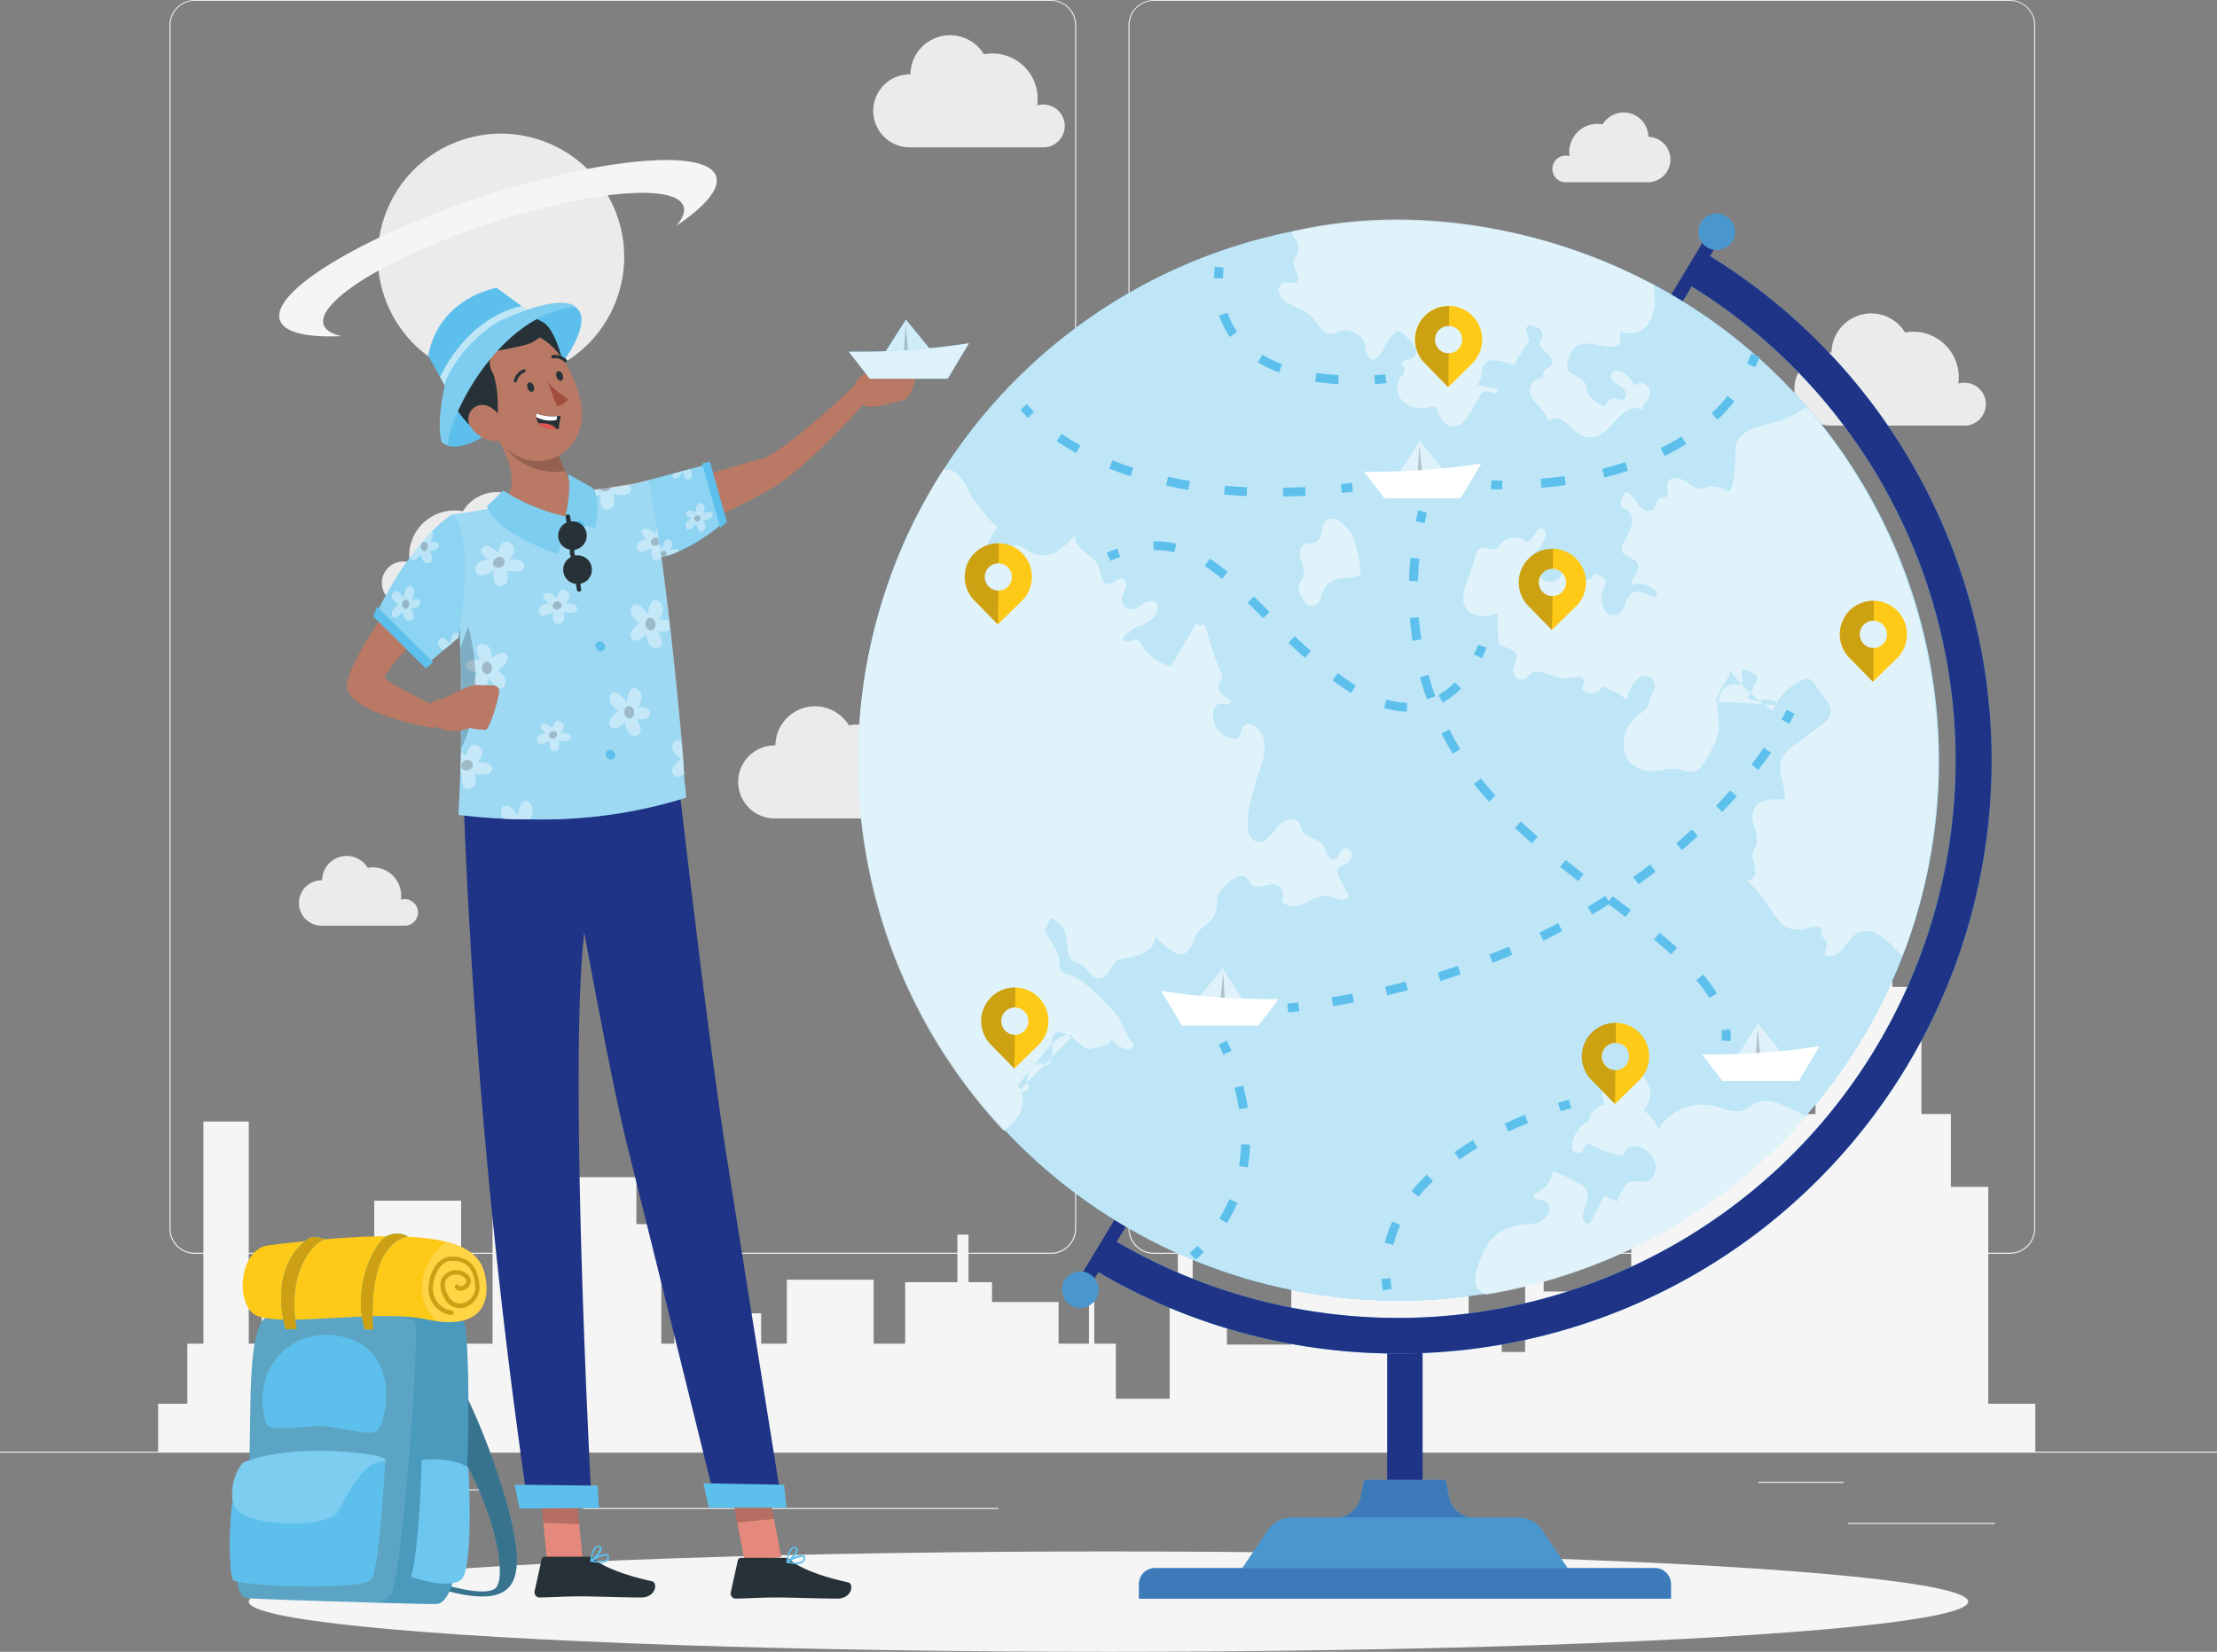<svg xmlns="http://www.w3.org/2000/svg" width="309.117" height="230.329" viewBox="0 0 309.117 230.329">
  <rect x="0" y="0" width="309.117" height="230.329" fill="#808080" stroke="none"/>
  <g id="Around_the_world-rafiki-2" data-name="Around the world-rafiki-2" transform="translate(0 -55)">
    <g id="freepik--background-complete--inject-202" transform="translate(0 55)">
      <rect id="Rectangle_2337" data-name="Rectangle 2337" width="309.117" height="0.155" transform="translate(0 202.41)" fill="#ebebeb"/>
      <rect id="Rectangle_2338" data-name="Rectangle 2338" width="20.476" height="0.155" transform="translate(257.668 212.357)" fill="#ebebeb"/>
      <rect id="Rectangle_2339" data-name="Rectangle 2339" width="5.372" height="0.155" transform="translate(199.399 214.039)" fill="#ebebeb"/>
      <rect id="Rectangle_2340" data-name="Rectangle 2340" width="11.864" height="0.155" transform="translate(245.185 206.62)" fill="#ebebeb"/>
      <rect id="Rectangle_2341" data-name="Rectangle 2341" width="26.702" height="0.155" transform="translate(32.433 207.659)" fill="#ebebeb"/>
      <rect id="Rectangle_2342" data-name="Rectangle 2342" width="3.913" height="0.155" transform="translate(64.643 207.659)" fill="#ebebeb"/>
      <rect id="Rectangle_2343" data-name="Rectangle 2343" width="57.916" height="0.155" transform="translate(81.279 210.268)" fill="#ebebeb"/>
      <path id="Path_3993" data-name="Path 3993" d="M161.109,229.837H41.734a3.53,3.53,0,0,1-3.524-3.53V58.5A3.53,3.53,0,0,1,41.734,55H161.109a3.53,3.53,0,0,1,3.53,3.53V226.306A3.53,3.53,0,0,1,161.109,229.837ZM41.734,55.124A3.376,3.376,0,0,0,38.365,58.5V226.306a3.376,3.376,0,0,0,3.369,3.376H161.109a3.382,3.382,0,0,0,3.376-3.376V58.5a3.382,3.382,0,0,0-3.376-3.376Z" transform="translate(-14.587 -55)" fill="#ebebeb"/>
      <path id="Path_3994" data-name="Path 3994" d="M377.411,229.837H258.03a3.536,3.536,0,0,1-3.53-3.53V58.5a3.536,3.536,0,0,1,3.53-3.5H377.411a3.53,3.53,0,0,1,3.518,3.5V226.306A3.53,3.53,0,0,1,377.411,229.837ZM258.03,55.124a3.382,3.382,0,0,0-3.376,3.376V226.306a3.382,3.382,0,0,0,3.376,3.376H377.411a3.382,3.382,0,0,0,3.376-3.376V58.5a3.382,3.382,0,0,0-3.376-3.376Z" transform="translate(-97.159 -55)" fill="#ebebeb"/>
      <path id="Path_3995" data-name="Path 3995" d="M297.4,329.83v-6.776h-6.559V292.817h-5.218V282.665h-4.1V264.922h-4.056V244.44H276v20.482h-2.331v-4.179h-3.957v4.179H266.75v17.743h-7.209v-15.3h-3.209v-2.832h-3.487v2.832h-4.569v15.3h-7.215v24.748h-12.21v-6.219h-2.584v14.652H223.01v-4.927h-4.624v-4.587H221.7v-1.255h-3.314v-5.595H215.7V277.818h-1.657v-11.1h-1.861v11.1h-3.524v21.663h-15v15.332h-8.971v-6.244h-4.779V292.236h-2.065v16.334H176.7v13.793h-7.5v-7.685h-3.011v-7.184h-.742v7.184h-4.235v-5.805h-9.28v-2.764h-3.277v-6.627H147.1v6.627H139.82v8.569h-4.389v-8.915H123.326v8.915H119.74v-4.223h-7.122v-29.15h-1.465v29.15h-3.524v4.223h-1.8V298.016h-3.481v-6.547H88.191v3.771h-5.9v19.437H77.91V294.746H65.8v19.932H62.213V301.423H50.108v13.255H48.3V283.71H41.978v30.967H39.734v8.377H35.66v6.776Z" transform="translate(-13.614 -127.322)" fill="#f5f5f5"/>
      <circle id="Ellipse_37" data-name="Ellipse 37" cx="17.181" cy="17.181" r="17.181" transform="translate(47.669 45.728) rotate(-69.08)" fill="#ebebeb"/>
      <path id="Path_3996" data-name="Path 3996" d="M223.642,75.589a2.992,2.992,0,0,0-3.845-2.862,6.312,6.312,0,0,0-6.257-7.24,6.022,6.022,0,0,0-1.162.111,5.527,5.527,0,0,0-10.25,2.794h-.093a5.094,5.094,0,1,0,0,10.188h18.7a2.98,2.98,0,0,0,2.906-2.992Z" transform="translate(-75.185 -58.031)" fill="#ebebeb"/>
      <path id="Path_3997" data-name="Path 3997" d="M193.182,226.949a2.986,2.986,0,0,0-2.986-2.986,3.042,3.042,0,0,0-.859.124,6.312,6.312,0,0,0-6.256-7.24,6.023,6.023,0,0,0-1.162.111,5.527,5.527,0,0,0-10.25,2.794h-.093a5.094,5.094,0,0,0,0,10.189h18.72A2.98,2.98,0,0,0,193.182,226.949Z" transform="translate(-63.556 -115.816)" fill="#ebebeb"/>
      <path id="Path_3998" data-name="Path 3998" d="M431.385,138.339a2.986,2.986,0,0,0-3.839-2.862,6.355,6.355,0,0,0-6.257-7.24,6.039,6.039,0,0,0-1.168.111,5.527,5.527,0,0,0-10.25,2.794h-.087a5.094,5.094,0,0,0,0,10.188h18.7A2.98,2.98,0,0,0,431.385,138.339Z" transform="translate(-154.497 -81.987)" fill="#ebebeb"/>
      <path id="Path_3999" data-name="Path 3999" d="M86.12,178.656a2.986,2.986,0,0,1,3.017-2.986,2.807,2.807,0,0,1,.859.13,6.46,6.46,0,0,1-.068-.921,6.325,6.325,0,0,1,6.325-6.325,6.622,6.622,0,0,1,1.168.111,5.521,5.521,0,0,1,10.244,2.794h.093a5.094,5.094,0,1,1,0,10.189H89.026A2.992,2.992,0,0,1,86.12,178.656Z" transform="translate(-32.878 -97.377)" fill="#ebebeb"/>
      <path id="Path_4000" data-name="Path 4000" d="M84.02,255.93a1.865,1.865,0,0,0-2.386-1.78,4.255,4.255,0,0,0,.037-.569,3.932,3.932,0,0,0-3.932-3.932,3.986,3.986,0,0,0-.723.068,3.431,3.431,0,0,0-6.368,1.737h-.062a3.165,3.165,0,1,0,0,6.331H82.214A1.855,1.855,0,0,0,84.02,255.93Z" transform="translate(-25.739 -128.704)" fill="#ebebeb"/>
      <path id="Path_4001" data-name="Path 4001" d="M350.11,88.237a1.855,1.855,0,0,1,1.855-1.855,1.953,1.953,0,0,1,.538.08,3.473,3.473,0,0,1-.043-.569,3.932,3.932,0,0,1,3.932-3.932,3.988,3.988,0,0,1,.723.068,3.437,3.437,0,0,1,6.374,1.737h.056a3.172,3.172,0,0,1,0,6.337H351.9A1.855,1.855,0,0,1,350.11,88.237Z" transform="translate(-133.66 -64.689)" fill="#ebebeb"/>
      <path id="Path_4002" data-name="Path 4002" d="M91.139,96.253c-16.81,5.564-29.385,13.212-28.086,17.15.575,1.737,3.753,2.473,8.575,2.244-1.335-.3-2.195-.822-2.473-1.576-1.07-3.252,9.274-9.583,23.165-14.145s25.966-5.626,27.029-2.374c.253.76-.13,1.688-1.026,2.72,4.006-2.689,6.139-5.162,5.564-6.9C122.626,89.434,107.949,90.726,91.139,96.253Z" transform="translate(-24.036 -68.779)" fill="#f5f5f5"/>
    </g>
    <g id="freepik--Shadow--inject-202" transform="translate(34.689 271.332)">
      <ellipse id="freepik--path--inject-202" cx="119.869" cy="6.998" rx="119.869" ry="6.998" fill="#f5f5f5"/>
    </g>
    <g id="freepik--Globe--inject-202" transform="translate(119.62 84.78)">
      <rect id="Rectangle_2344" data-name="Rectangle 2344" width="4.946" height="36.334" transform="translate(73.788 156.512)" fill="#1f3486"/>
      <path id="Path_4003" data-name="Path 4003" d="M316.9,391.035l-.42-2.275H305.07l-.42,2.275a3.8,3.8,0,0,1-3.709,3.091h0v7.184h19.709v-7.178h0A3.8,3.8,0,0,1,316.9,391.035Z" transform="translate(-234.509 -212.198)" fill="#5dc0ec"/>
      <path id="Path_4004" data-name="Path 4004" d="M316.9,391.035l-.42-2.275H305.07l-.42,2.275a3.8,3.8,0,0,1-3.709,3.091h0v7.184h19.709v-7.178h0A3.8,3.8,0,0,1,316.9,391.035Z" transform="translate(-234.509 -212.198)" fill="#1f3486" opacity="0.5"/>
      <path id="Path_4005" data-name="Path 4005" d="M326.082,406.45H277.86l5.014-7.419a3.938,3.938,0,0,1,3.264-1.731h31.684a3.938,3.938,0,0,1,3.264,1.731Z" transform="translate(-225.698 -215.459)" fill="#5dc0ec"/>
      <path id="Path_4006" data-name="Path 4006" d="M326.082,406.45H277.86l5.014-7.419a3.938,3.938,0,0,1,3.264-1.731h31.684a3.938,3.938,0,0,1,3.264,1.731Z" transform="translate(-225.698 -215.459)" fill="#1f3486" opacity="0.3"/>
      <path id="Path_4007" data-name="Path 4007" d="M259.079,408.67H328.81a2.238,2.238,0,0,1,2.238,2.238v2.04H256.86v-2.04a2.238,2.238,0,0,1,2.22-2.238Z" transform="translate(-217.68 -219.799)" fill="#5dc0ec"/>
      <path id="Path_4008" data-name="Path 4008" d="M259.079,408.67H328.81a2.238,2.238,0,0,1,2.238,2.238v2.04H256.86v-2.04a2.238,2.238,0,0,1,2.22-2.238Z" transform="translate(-217.68 -219.799)" fill="#1f3486" opacity="0.5"/>
      <path id="Path_4009" data-name="Path 4009" d="M288.945,265.48a82.1,82.1,0,0,1-42.485-11.814l2.547-4.235a77.744,77.744,0,0,0,80.154-133.236l2.553-4.235a82.67,82.67,0,0,1-42.769,153.52Z" transform="translate(-213.71 -106.526)" fill="#5dc0ec"/>
      <g id="Group_3914" data-name="Group 3914" transform="translate(32.75 5.434)">
        <path id="Path_4010" data-name="Path 4010" d="M288.945,265.48a82.1,82.1,0,0,1-42.485-11.814l2.547-4.235a77.744,77.744,0,0,0,80.154-133.236l2.553-4.235a82.67,82.67,0,0,1-42.769,153.52Z" transform="translate(-246.46 -111.96)" fill="#1f3486"/>
      </g>
      <rect id="Rectangle_2345" data-name="Rectangle 2345" width="172.122" height="1.855" transform="translate(30.202 149.545) rotate(-58.96)" fill="#1f3486"/>
      <path id="Path_4011" data-name="Path 4011" d="M387.776,107.021a2.541,2.541,0,1,1-.866-3.487,2.541,2.541,0,0,1,.866,3.487Z" transform="translate(-265.859 -103.17)" fill="#5dc0ec"/>
      <path id="Path_4012" data-name="Path 4012" d="M244.246,345.621a2.541,2.541,0,1,1-.866-3.487A2.541,2.541,0,0,1,244.246,345.621Z" transform="translate(-211.064 -194.259)" fill="#5dc0ec"/>
      <g id="Group_3915" data-name="Group 3915" transform="translate(117.199)" opacity="0.3">
        <path id="Path_4013" data-name="Path 4013" d="M387.776,107.021a2.541,2.541,0,1,1-.866-3.487,2.541,2.541,0,0,1,.866,3.487Z" transform="translate(-383.058 -103.17)" fill="#1f3486"/>
      </g>
      <g id="Group_3916" data-name="Group 3916" transform="translate(28.464 147.511)" opacity="0.3">
        <path id="Path_4014" data-name="Path 4014" d="M244.246,345.621a2.541,2.541,0,1,1-.866-3.487A2.541,2.541,0,0,1,244.246,345.621Z" transform="translate(-239.528 -341.77)" fill="#1f3486"/>
      </g>
      <path id="Path_4015" data-name="Path 4015" d="M201.761,145.864a72.428,72.428,0,0,1,3.709-6.43,75.357,75.357,0,0,1,97.681-26.374c.408.21.816.42,1.236.618a75.115,75.115,0,0,1,21.4,17.039h0a75.424,75.424,0,0,1,13.341,76.661,76.4,76.4,0,0,1-3.159,7.036,75.364,75.364,0,0,1-134.2-68.624Z" transform="translate(-193.487 -103.792)" fill="#5dc0ec"/>
      <g id="Group_3917" data-name="Group 3917" transform="translate(0 1.009)" opacity="0.6">
        <path id="Path_4016" data-name="Path 4016" d="M201.761,145.864a72.428,72.428,0,0,1,3.709-6.43,75.357,75.357,0,0,1,97.681-26.374c.408.21.816.42,1.236.618a75.115,75.115,0,0,1,21.4,17.039h0a75.424,75.424,0,0,1,13.341,76.661,76.4,76.4,0,0,1-3.159,7.036,75.364,75.364,0,0,1-134.2-68.624Z" transform="translate(-193.487 -104.801)" fill="#fff"/>
      </g>
      <path id="Path_4017" data-name="Path 4017" d="M223.479,239.838c-1.317-.532-2.683.717-3.592,1.855l-4.093,5.07c1.743,2.275.093,4.983-1.972,6.331a75.425,75.425,0,0,1-12.08-85.823,72.434,72.434,0,0,1,3.709-6.43h.223c2.269.087,2.893,2.393,3.814,3.988.2.359,3.2,4.389,3.53,3.876a20,20,0,0,0-2.473,5.385.618.618,0,0,0,0,.439c.167.315.618.111.9-.142.618-.618,1.168-1.4,1.855-2.009a3.091,3.091,0,0,1,2.473-.9c.9.161,1.6.884,2.473,1.193a3.753,3.753,0,0,0,3.19-.532,12.426,12.426,0,0,0,2.349-2.207c-.148,2.59,2.918,2.541,3.444,4.946.173.779.3,1.855,1.1,1.923s1.379-.958,2.09-.692c.5.185.575.878.4,1.379a5.663,5.663,0,0,0-.532,1.49,1.379,1.379,0,0,0,1.41,1.391,4.4,4.4,0,0,0,1.774-.9c.581-.34,1.478-.4,1.774.2a1.064,1.064,0,0,1,.093.458c0,1.138-1.088,1.947-2.127,2.417a5.581,5.581,0,0,0-2.794,1.855.934.934,0,0,0,1.28.359,1.576,1.576,0,0,1,.445-.266c.371-.08.618.321.828.649a6.8,6.8,0,0,0,4.13,3.172l3.524-5.935c.47.223.76.34,1.181-.043.754,2.281,1.323,4.612,2.306,6.831a1.416,1.416,0,0,1,.185.841c-.068.291-.315.513-.439.791-.408.915.662,1.768,1.564,2.207.185.278-.185.618-.519.618a7.729,7.729,0,0,0-.989-.087,1.28,1.28,0,0,0-.866,1.107,3.314,3.314,0,0,0,2.726,3.753.964.964,0,0,0,.618-.068c.4-.216.414-.767.581-1.187.662-1.663,2.17-.408,2.733.433.754,1.15.538,3.029.148,4.253-.445,1.434-3.988,10.658-.451,10.967a1.5,1.5,0,0,0,.927-.3c.835-.575,1.3-1.539,2.04-2.226s2.1-.946,2.658-.105c.223.34.253.773.451,1.125.544.983,2.077.94,2.776,1.855a9.678,9.678,0,0,1,.649,1.4c.241.457.8.853,1.236.618s.495-1.076.977-1.4,1.236.173,1.286.785a1.576,1.576,0,0,1-1.014,1.391,2.077,2.077,0,0,0-.822.464c-.365.439-.105,1.094.161,1.6.42.8.847,1.607,1.274,2.411a1.335,1.335,0,0,1-1.41.42c-.507-.111-.977-.359-1.5-.445-2.473-.4-4.117,2.757-6.578.692a1.515,1.515,0,0,0-.785-2.294c-1.15-.278-2.566.835-3.425,0-.3-.278-.408-.723-.723-1-.859-.742-2.127.513-2.739,1.014-2.022,1.657-.729,2.652-1.781,4.525-.476.859-1.5,1.236-2.108,2.034s-.7,1.669-1.236,2.4c-1.428,2.034-3.629-.8-4.779-1.713.049,1.6-1.768,2.566-3.338,2.838-2.423.414-2.065.457-3.27,2.244a1.558,1.558,0,0,1-1.434.754c-.983-.136-1.366-1.379-2.195-1.917-.4-.26-.9-.352-1.274-.618-1-.754-.68-2.294-.952-3.512a3.425,3.425,0,0,0-2.046-2.393,7,7,0,0,0-.89,1.688l1.236,2.09a4.747,4.747,0,0,1,.8,1.978,3.821,3.821,0,0,0,.111,1.193c.3.736,1.236.884,1.985,1.206,1.768.779,4.006,3.3,5.379,4.7,1.459,1.5,1.428,3.06,2.757,4.464a.581.581,0,0,1-.216.859,1.317,1.317,0,0,1-1,0,3.567,3.567,0,0,1-1.855-1.4c.575.859-2.8,1.583-3.277,1.459-.779-.21-1.447-1.236-2.139-1.632-1.725-1.008-2.93-1.187-2.77,1.335.062.964.093,2.17-.76,2.621a1.236,1.236,0,0,0-1.564-.148,2.615,2.615,0,0,0-.989,1.354,1.694,1.694,0,0,0-.117,1.125,2.839,2.839,0,0,1,.223.575c.068.668-.89.853-1.552.779" transform="translate(-193.487 -125.186)" fill="#5dc0ec" opacity="0.4" style="mix-blend-mode: normal;isolation: isolate"/>
      <path id="Path_4018" data-name="Path 4018" d="M373.939,188.338c-.334-.7-1.286-.773-2.059-.692s-1.669.179-2.195-.389l1.236-2.411a.68.68,0,0,0,.1-.482.618.618,0,0,0-.383-.321l-1.577-.73c-.674.247.223,1.44-.266,1.966-.216.229-.581.185-.9.192-2.7.037-2.584,3.091-2.294,4.865.34,2.059-.785,4.043-1.855,5.836-.389.618-.853,1.329-1.583,1.5A5.307,5.307,0,0,1,360,197.29c-1.236-.253-2.535.315-3.815.284-4.495-.1-4.859-5.15-2.127-7.561,1.416-1.236,1.521-.816,2.04-2.665.223-.773.878-1.471.4-2.325a1.44,1.44,0,0,0-2.442-.037,6.175,6.175,0,0,0-1.274,2.708c-.853-.94-2.238-1.348-3.394-1.947a1.706,1.706,0,0,1-2.9.346c.3-.507.532-1.3,0-1.564a.927.927,0,0,0-.5-.068c-.717.037-1.428.216-2.145.185-1.107-.049-3.555-1.57-4.575-.581-.179.173-.3.4-.488.569a1.119,1.119,0,0,1-1.453-.105,1.515,1.515,0,0,1-.321-1.49,10.411,10.411,0,0,0,.377-1c.414-1.855-1.9-1.434-2.423-2.257a15.731,15.731,0,0,1-.136-4.266,4.223,4.223,0,0,1-3.746.037c-1.236-.73-1.274-2.04-.915-3.437s1.181-3.054,1.391-4.161c.111-.618.3-1.286.872-1.49.711-.26,1.583.433,2.213,0a1.966,1.966,0,0,0,.47-.538,2.665,2.665,0,0,1,3.709-.352c.525-.056.828-.618,1.094-1.07s.773-.94,1.236-.729.439,1.082.148,1.62a7.085,7.085,0,0,1-1.107,1.5,2.213,2.213,0,0,0-.773,1.131,1.793,1.793,0,0,0,.266,1.008,4.093,4.093,0,0,0,1.626,1.9,1.743,1.743,0,0,0,2.257-.488,3.489,3.489,0,0,1,.321-.618c.383-.439,1.119-.278,1.6.056a5.186,5.186,0,0,0,1.44.983c.563.161,1.329-.284,1.162-.841.81.111,1.855.5,1.768,1.317a2.146,2.146,0,0,1-.291.723c-.723,1.447,0,4.451,1.985,3.58,1.317-.569.872-3.091,2.726-3.147.89,0,1.645.8,2.535.748.34-.142.155-.668-.124-.921a3.431,3.431,0,0,0-3.283-.711c0-1.051,1.292-1.954.9-2.918s-2.1-.964-2.238-1.991a1.669,1.669,0,0,1,.2-.853c.581-1.348,2.22-3.518.5-4.686a3.09,3.09,0,0,1-.618-.439c-.507-.575-.037-1.453.427-2.059.841.062,1.311.952,1.793,1.651s1.5,1.3,2.1.7c.427-.427.359-1.274.915-1.515.26-.111.575-.037.816-.179.587-.34.068-1.236.235-1.917.223-.9,1.57-.866,2.368-.371s1.576,1.236,2.473,1.107c.291-.049.563-.185.847-.26a3.871,3.871,0,0,1,2.615.618c1.3.618,1.131-6.182,1.267-6.535,1.057-2.578,4.266-2.578,6.529-3.394a16.491,16.491,0,0,0,3.3-1.805,76.006,76.006,0,0,1,14.59,73.236,25.036,25.036,0,0,1-1.267,3.332c-1.3-1.236-3.091-3.6-5.119-3.481-2.578.161-2.671,3.821-5.391,3.5-.556-.3.087-1.138,0-1.762a2.244,2.244,0,0,0-.538-.9c-.21-.284-.322-.723-.056-.958-.291-.618-1.236-.5-1.9-.309a4.593,4.593,0,0,1-2.473.142c-1.663-.464-2.473-2.257-3.456-3.678a23.118,23.118,0,0,0-2.831-3.2c.563.34,1.28-.315,1.335-.971a6.8,6.8,0,0,0-.4-1.923c-.235-1.1.717-1.743.618-2.838-.124-1.354-1.014-2.726-.495-3.981.618-1.527,2.72-1.62,4.359-1.453.136-2.022-1.236-4.161-.291-5.96a5.224,5.224,0,0,1,1.632-1.638l3.827-2.85a2.782,2.782,0,0,0,1.236-1.49,2.811,2.811,0,0,0-.767-2.114l-1.471-2.04a1.713,1.713,0,0,0-.76-.68,1.484,1.484,0,0,0-1.063.179,8.037,8.037,0,0,0-4.025,4.266,32.593,32.593,0,0,1-5.886-5.49c-.464,1.49-1.811,2.7-2.053,4.2" transform="translate(-245.592 -119.819)" fill="#5dc0ec" opacity="0.4" style="mix-blend-mode: normal;isolation: isolate"/>
      <path id="Path_4019" data-name="Path 4019" d="M298.706,180.339a2.986,2.986,0,0,0-2.189,1.317,12.8,12.8,0,0,0-.587,1.515,1.49,1.49,0,0,1-1.187.989c-.692,0-1.15-.692-1.465-1.311a2.238,2.238,0,0,1-.365-1.607,11.482,11.482,0,0,1,.587-1.082,3.561,3.561,0,0,0-.3-2.368c-.241-.779-.253-1.818.458-2.207.47-.26,1.082-.124,1.564-.359,1.175-.569.618-2.529,1.62-3.091,1.236-.655,2.621.736,3.289,1.731a10.085,10.085,0,0,1,1.113,3.474C301.965,180.642,301.476,179.938,298.706,180.339Z" transform="translate(-231.434 -129.434)" fill="#5dc0ec" opacity="0.4" style="mix-blend-mode: normal;isolation: isolate"/>
      <path id="Path_4020" data-name="Path 4020" d="M290.245,106.187c16.229-3.883,34.436-.754,49.143,6.763.408.21.816.42,1.236.618.8,3.184-.321,7.845-4.556,6.627-.216.414-.031.618,0,1.088.056.7-.841,1.07-1.533,1.008-2.287-.2-4.55-1.434-5.564,1.236-1.236,3.227,1.236,2.04,2.226,3.963a4.063,4.063,0,0,1,.216.909c.272,1.119,1.453,1.725,2.5,2.189a1.311,1.311,0,0,1,1.57-1.119,2.17,2.17,0,0,0,.8.185c.587-.087.618-.983.26-1.434s-.983-.662-1.416-1.076-.575-1.236-.049-1.515a1.057,1.057,0,0,1,.73,0A3.215,3.215,0,0,1,338,127.677a1.3,1.3,0,0,1,2.121,1.372c-.284.8-1.317,1.546-.835,2.238a1.855,1.855,0,0,0-1.923-.34c-2.5,1.02-3.889,5.947-7.592,3.091a18.266,18.266,0,0,0-1.725-1.447,1.719,1.719,0,0,0-2.083.08c-.21-1.688-2.547-2.572-2.59-4.272a1.805,1.805,0,0,1,1.36-1.756.9.9,0,0,0,.377-.136c.2-.179.124-.513.216-.767.155-.445.773-.538,1.045-.921.377-.538-.1-1.236-.618-1.7s-1.07-1.008-.89-1.645c.068-.21.216-.4.278-.618a1.138,1.138,0,0,0-.513-1.168,3.351,3.351,0,0,0-1.274-.433c-.383.087-.495.618-.389.964a7.189,7.189,0,0,1,.383,1.094c0,.216-2.306,3.406-2,3.45-1.465-.216-4.142-1.527-4.569.618-.155.754-.124,1.632-.7,2.139,1,.21,2,.427,2.986.662.068.389-.482.618-.872.5a1.793,1.793,0,0,0-1.156-.167,1.237,1.237,0,0,0-.563.618l-1.391,2.349c-.507.847-1.144,1.787-2.121,1.9-1.113.13-2.046-.921-2.368-2a1.038,1.038,0,0,0-.389-.68,1.008,1.008,0,0,0-.711,0,4.08,4.08,0,0,1-3.641-.686,2.652,2.652,0,0,1-.538-3.456c.3-.4.76-.822.575-1.28-.111-.272-.439-.464-.4-.754s.55-.377.915-.439a1.459,1.459,0,0,0,1.193-1.372c0-.34-1.892-2.584-2.362-2.6-1.082-.031-2.127,2.355-2.7,3.19a1.465,1.465,0,0,1-.866.736c-.618.1-1.051-.563-1.168-1.162a4.117,4.117,0,0,0-.445-1.75,2.5,2.5,0,0,0-.841-.618,2.683,2.683,0,0,0-2.034-.495c-.315.1-.587.321-.909.427a2.071,2.071,0,0,1-2.034-.767c-.519-.563-.89-1.236-1.459-1.774-1.2-1.1-3.141-1.236-4.08-2.6-.458-.618-.445-1.762.309-2,.618-.2,1.527.346,1.947-.185s-.563-2.059-.544-2.683c0-.495.81-1,.742-1.966C291.1,107.677,290.307,107.034,290.245,106.187Z" transform="translate(-229.718 -103.683)" fill="#5dc0ec" opacity="0.4" style="mix-blend-mode: normal;isolation: isolate"/>
      <path id="Path_4021" data-name="Path 4021" d="M339.436,317.812c1.07-.124,2.121.037,2.968-.915,1.15-1.292.674-2.343-1.094-2.559a.73.73,0,0,1-.439-.155c-.352-.359.278-.835.742-1.039a3.413,3.413,0,0,0,1.855-2.7c.037-.266,4.26,1.805,4.587,2.294,1.15,1.719-1.682,4.6.482,4.989.8-1.237,1.434-2.621,2.127-3.938l1.941.921c-.482-.229,1.063-2.516,1.36-2.7,1.162-.7,2.869.736,3.709-1.3,1.063-2.578-3.45-5.564-4.328-2.436a13.948,13.948,0,0,1-5.045-1.818c-.3.482-.587.977-.878,1.459a1.515,1.515,0,0,1-1.28-.55,4.253,4.253,0,0,1,2.436-4.019c-.111-1.119,1.113-1.855,2.151-2.287a3.353,3.353,0,1,1,5.416.847,5.459,5.459,0,0,1,2.065,2.646,7.141,7.141,0,0,1,7.6-3.3c1.447.34,2.955,1.144,4.328.618.618-.235,1.113-.717,1.713-1,1.36-.618,2.93-.062,4.291.55q1.366.618,2.677,1.329a75.424,75.424,0,0,1-44.655,24.865,3.041,3.041,0,0,1-1.236-.909,3.3,3.3,0,0,1,0-2.776c1.094-3.573,2.473-5.428,6.182-6.077Z" transform="translate(-246.6 -176.873)" fill="#5dc0ec" opacity="0.4" style="mix-blend-mode: normal;isolation: isolate"/>
      <path id="Path_4022" data-name="Path 4022" d="M223.479,239.838c-1.317-.532-2.683.717-3.592,1.855l-4.093,5.07c1.743,2.275.093,4.983-1.972,6.331a75.425,75.425,0,0,1-12.08-85.823,72.434,72.434,0,0,1,3.709-6.43h.223c2.269.087,2.893,2.393,3.814,3.988.2.359,3.2,4.389,3.53,3.876a20,20,0,0,0-2.473,5.385.618.618,0,0,0,0,.439c.167.315.618.111.9-.142.618-.618,1.168-1.4,1.855-2.009a3.091,3.091,0,0,1,2.473-.9c.9.161,1.6.884,2.473,1.193a3.753,3.753,0,0,0,3.19-.532,12.426,12.426,0,0,0,2.349-2.207c-.148,2.59,2.918,2.541,3.444,4.946.173.779.3,1.855,1.1,1.923s1.379-.958,2.09-.692c.5.185.575.878.4,1.379a5.663,5.663,0,0,0-.532,1.49,1.379,1.379,0,0,0,1.41,1.391,4.4,4.4,0,0,0,1.774-.9c.581-.34,1.478-.4,1.774.2a1.064,1.064,0,0,1,.093.458c0,1.138-1.088,1.947-2.127,2.417a5.581,5.581,0,0,0-2.794,1.855.934.934,0,0,0,1.28.359,1.576,1.576,0,0,1,.445-.266c.371-.08.618.321.828.649a6.8,6.8,0,0,0,4.13,3.172l3.524-5.935c.47.223.76.34,1.181-.043.754,2.281,1.323,4.612,2.306,6.831a1.416,1.416,0,0,1,.185.841c-.068.291-.315.513-.439.791-.408.915.662,1.768,1.564,2.207.185.278-.185.618-.519.618a7.729,7.729,0,0,0-.989-.087,1.28,1.28,0,0,0-.866,1.107,3.314,3.314,0,0,0,2.726,3.753.964.964,0,0,0,.618-.068c.4-.216.414-.767.581-1.187.662-1.663,2.17-.408,2.733.433.754,1.15.538,3.029.148,4.253-.445,1.434-3.988,10.658-.451,10.967a1.5,1.5,0,0,0,.927-.3c.835-.575,1.3-1.539,2.04-2.226s2.1-.946,2.658-.105c.223.34.253.773.451,1.125.544.983,2.077.94,2.776,1.855a9.678,9.678,0,0,1,.649,1.4c.241.457.8.853,1.236.618s.495-1.076.977-1.4,1.236.173,1.286.785a1.576,1.576,0,0,1-1.014,1.391,2.077,2.077,0,0,0-.822.464c-.365.439-.105,1.094.161,1.6.42.8.847,1.607,1.274,2.411a1.335,1.335,0,0,1-1.41.42c-.507-.111-.977-.359-1.5-.445-2.473-.4-4.117,2.757-6.578.692a1.515,1.515,0,0,0-.785-2.294c-1.15-.278-2.566.835-3.425,0-.3-.278-.408-.723-.723-1-.859-.742-2.127.513-2.739,1.014-2.022,1.657-.729,2.652-1.781,4.525-.476.859-1.5,1.236-2.108,2.034s-.7,1.669-1.236,2.4c-1.428,2.034-3.629-.8-4.779-1.713.049,1.6-1.768,2.566-3.338,2.838-2.423.414-2.065.457-3.27,2.244a1.558,1.558,0,0,1-1.434.754c-.983-.136-1.366-1.379-2.195-1.917-.4-.26-.9-.352-1.274-.618-1-.754-.68-2.294-.952-3.512a3.425,3.425,0,0,0-2.046-2.393,7,7,0,0,0-.89,1.688l1.236,2.09a4.747,4.747,0,0,1,.8,1.978,3.821,3.821,0,0,0,.111,1.193c.3.736,1.236.884,1.985,1.206,1.768.779,4.006,3.3,5.379,4.7,1.459,1.5,1.428,3.06,2.757,4.464a.581.581,0,0,1-.216.859,1.317,1.317,0,0,1-1,0,3.567,3.567,0,0,1-1.855-1.4c.575.859-2.8,1.583-3.277,1.459-.779-.21-1.447-1.236-2.139-1.632-1.725-1.008-2.93-1.187-2.77,1.335.062.964.093,2.17-.76,2.621a1.236,1.236,0,0,0-1.564-.148,2.615,2.615,0,0,0-.989,1.354,1.694,1.694,0,0,0-.117,1.125,2.839,2.839,0,0,1,.223.575c.068.668-.89.853-1.552.779" transform="translate(-193.487 -125.186)" fill="#fff" opacity="0.7" style="mix-blend-mode: normal;isolation: isolate"/>
      <path id="Path_4023" data-name="Path 4023" d="M373.939,188.338c-.334-.7-1.286-.773-2.059-.692s-1.669.179-2.195-.389l1.236-2.411a.68.68,0,0,0,.1-.482.618.618,0,0,0-.383-.321l-1.577-.73c-.674.247.223,1.44-.266,1.966-.216.229-.581.185-.9.192-2.7.037-2.584,3.091-2.294,4.865.34,2.059-.785,4.043-1.855,5.836-.389.618-.853,1.329-1.583,1.5A5.307,5.307,0,0,1,360,197.29c-1.236-.253-2.535.315-3.815.284-4.495-.1-4.859-5.15-2.127-7.561,1.416-1.236,1.521-.816,2.04-2.665.223-.773.878-1.471.4-2.325a1.44,1.44,0,0,0-2.442-.037,6.175,6.175,0,0,0-1.274,2.708c-.853-.94-2.238-1.348-3.394-1.947a1.706,1.706,0,0,1-2.9.346c.3-.507.532-1.3,0-1.564a.927.927,0,0,0-.5-.068c-.717.037-1.428.216-2.145.185-1.107-.049-3.555-1.57-4.575-.581-.179.173-.3.4-.488.569a1.119,1.119,0,0,1-1.453-.105,1.515,1.515,0,0,1-.321-1.49,10.411,10.411,0,0,0,.377-1c.414-1.855-1.9-1.434-2.423-2.257a15.731,15.731,0,0,1-.136-4.266,4.223,4.223,0,0,1-3.746.037c-1.236-.73-1.274-2.04-.915-3.437s1.181-3.054,1.391-4.161c.111-.618.3-1.286.872-1.49.711-.26,1.583.433,2.213,0a1.966,1.966,0,0,0,.47-.538,2.665,2.665,0,0,1,3.709-.352c.525-.056.828-.618,1.094-1.07s.773-.94,1.236-.729.439,1.082.148,1.62a7.085,7.085,0,0,1-1.107,1.5,2.213,2.213,0,0,0-.773,1.131,1.793,1.793,0,0,0,.266,1.008,4.093,4.093,0,0,0,1.626,1.9,1.743,1.743,0,0,0,2.257-.488,3.489,3.489,0,0,1,.321-.618c.383-.439,1.119-.278,1.6.056a5.186,5.186,0,0,0,1.44.983c.563.161,1.329-.284,1.162-.841.81.111,1.855.5,1.768,1.317a2.146,2.146,0,0,1-.291.723c-.723,1.447,0,4.451,1.985,3.58,1.317-.569.872-3.091,2.726-3.147.89,0,1.645.8,2.535.748.34-.142.155-.668-.124-.921a3.431,3.431,0,0,0-3.283-.711c0-1.051,1.292-1.954.9-2.918s-2.1-.964-2.238-1.991a1.669,1.669,0,0,1,.2-.853c.581-1.348,2.22-3.518.5-4.686a3.09,3.09,0,0,1-.618-.439c-.507-.575-.037-1.453.427-2.059.841.062,1.311.952,1.793,1.651s1.5,1.3,2.1.7c.427-.427.359-1.274.915-1.515.26-.111.575-.037.816-.179.587-.34.068-1.236.235-1.917.223-.9,1.57-.866,2.368-.371s1.576,1.236,2.473,1.107c.291-.049.563-.185.847-.26a3.871,3.871,0,0,1,2.615.618c1.3.618,1.131-6.182,1.267-6.535,1.057-2.578,4.266-2.578,6.529-3.394a16.491,16.491,0,0,0,3.3-1.805,76.006,76.006,0,0,1,14.59,73.236,25.036,25.036,0,0,1-1.267,3.332c-1.3-1.236-3.091-3.6-5.119-3.481-2.578.161-2.671,3.821-5.391,3.5-.556-.3.087-1.138,0-1.762a2.244,2.244,0,0,0-.538-.9c-.21-.284-.322-.723-.056-.958-.291-.618-1.236-.5-1.9-.309a4.593,4.593,0,0,1-2.473.142c-1.663-.464-2.473-2.257-3.456-3.678a23.118,23.118,0,0,0-2.831-3.2c.563.34,1.28-.315,1.335-.971a6.8,6.8,0,0,0-.4-1.923c-.235-1.1.717-1.743.618-2.838-.124-1.354-1.014-2.726-.495-3.981.618-1.527,2.72-1.62,4.359-1.453.136-2.022-1.236-4.161-.291-5.96a5.224,5.224,0,0,1,1.632-1.638l3.827-2.85a2.782,2.782,0,0,0,1.236-1.49,2.811,2.811,0,0,0-.767-2.114l-1.471-2.04a1.713,1.713,0,0,0-.76-.68,1.484,1.484,0,0,0-1.063.179,8.037,8.037,0,0,0-4.025,4.266,32.593,32.593,0,0,1-5.886-5.49c-.464,1.49-1.811,2.7-2.053,4.2" transform="translate(-245.592 -119.819)" fill="#fff" opacity="0.7" style="mix-blend-mode: normal;isolation: isolate"/>
      <path id="Path_4024" data-name="Path 4024" d="M298.706,180.339a2.986,2.986,0,0,0-2.189,1.317,12.8,12.8,0,0,0-.587,1.515,1.49,1.49,0,0,1-1.187.989c-.692,0-1.15-.692-1.465-1.311a2.238,2.238,0,0,1-.365-1.607,11.482,11.482,0,0,1,.587-1.082,3.561,3.561,0,0,0-.3-2.368c-.241-.779-.253-1.818.458-2.207.47-.26,1.082-.124,1.564-.359,1.175-.569.618-2.529,1.62-3.091,1.236-.655,2.621.736,3.289,1.731a10.085,10.085,0,0,1,1.113,3.474C301.965,180.642,301.476,179.938,298.706,180.339Z" transform="translate(-231.434 -129.434)" fill="#fff" opacity="0.7" style="mix-blend-mode: normal;isolation: isolate"/>
      <path id="Path_4025" data-name="Path 4025" d="M290.245,106.187c16.229-3.883,34.436-.754,49.143,6.763.408.21.816.42,1.236.618.8,3.184-.321,7.845-4.556,6.627-.216.414-.031.618,0,1.088.056.7-.841,1.07-1.533,1.008-2.287-.2-4.55-1.434-5.564,1.236-1.236,3.227,1.236,2.04,2.226,3.963a4.063,4.063,0,0,1,.216.909c.272,1.119,1.453,1.725,2.5,2.189a1.311,1.311,0,0,1,1.57-1.119,2.17,2.17,0,0,0,.8.185c.587-.087.618-.983.26-1.434s-.983-.662-1.416-1.076-.575-1.236-.049-1.515a1.057,1.057,0,0,1,.73,0A3.215,3.215,0,0,1,338,127.677a1.3,1.3,0,0,1,2.121,1.372c-.284.8-1.317,1.546-.835,2.238a1.855,1.855,0,0,0-1.923-.34c-2.5,1.02-3.889,5.947-7.592,3.091a18.266,18.266,0,0,0-1.725-1.447,1.719,1.719,0,0,0-2.083.08c-.21-1.688-2.547-2.572-2.59-4.272a1.805,1.805,0,0,1,1.36-1.756.9.9,0,0,0,.377-.136c.2-.179.124-.513.216-.767.155-.445.773-.538,1.045-.921.377-.538-.1-1.236-.618-1.7s-1.07-1.008-.89-1.645c.068-.21.216-.4.278-.618a1.138,1.138,0,0,0-.513-1.168,3.351,3.351,0,0,0-1.274-.433c-.383.087-.495.618-.389.964a7.189,7.189,0,0,1,.383,1.094c0,.216-2.306,3.406-2,3.45-1.465-.216-4.142-1.527-4.569.618-.155.754-.124,1.632-.7,2.139,1,.21,2,.427,2.986.662.068.389-.482.618-.872.5a1.793,1.793,0,0,0-1.156-.167,1.237,1.237,0,0,0-.563.618l-1.391,2.349c-.507.847-1.144,1.787-2.121,1.9-1.113.13-2.046-.921-2.368-2a1.038,1.038,0,0,0-.389-.68,1.008,1.008,0,0,0-.711,0,4.08,4.08,0,0,1-3.641-.686,2.652,2.652,0,0,1-.538-3.456c.3-.4.76-.822.575-1.28-.111-.272-.439-.464-.4-.754s.55-.377.915-.439a1.459,1.459,0,0,0,1.193-1.372c0-.34-1.892-2.584-2.362-2.6-1.082-.031-2.127,2.355-2.7,3.19a1.465,1.465,0,0,1-.866.736c-.618.1-1.051-.563-1.168-1.162a4.117,4.117,0,0,0-.445-1.75,2.5,2.5,0,0,0-.841-.618,2.683,2.683,0,0,0-2.034-.495c-.315.1-.587.321-.909.427a2.071,2.071,0,0,1-2.034-.767c-.519-.563-.89-1.236-1.459-1.774-1.2-1.1-3.141-1.236-4.08-2.6-.458-.618-.445-1.762.309-2,.618-.2,1.527.346,1.947-.185s-.563-2.059-.544-2.683c0-.495.81-1,.742-1.966C291.1,107.677,290.307,107.034,290.245,106.187Z" transform="translate(-229.718 -103.683)" fill="#fff" opacity="0.7" style="mix-blend-mode: normal;isolation: isolate"/>
      <path id="Path_4026" data-name="Path 4026" d="M339.436,317.812c1.07-.124,2.121.037,2.968-.915,1.15-1.292.674-2.343-1.094-2.559a.73.73,0,0,1-.439-.155c-.352-.359.278-.835.742-1.039a3.413,3.413,0,0,0,1.855-2.7c.037-.266,4.26,1.805,4.587,2.294,1.15,1.719-1.682,4.6.482,4.989.8-1.237,1.434-2.621,2.127-3.938l1.941.921c-.482-.229,1.063-2.516,1.36-2.7,1.162-.7,2.869.736,3.709-1.3,1.063-2.578-3.45-5.564-4.328-2.436a13.948,13.948,0,0,1-5.045-1.818c-.3.482-.587.977-.878,1.459a1.515,1.515,0,0,1-1.28-.55,4.253,4.253,0,0,1,2.436-4.019c-.111-1.119,1.113-1.855,2.151-2.287a3.353,3.353,0,1,1,5.416.847,5.459,5.459,0,0,1,2.065,2.646,7.141,7.141,0,0,1,7.6-3.3c1.447.34,2.955,1.144,4.328.618.618-.235,1.113-.717,1.713-1,1.36-.618,2.93-.062,4.291.55q1.366.618,2.677,1.329a75.424,75.424,0,0,1-44.655,24.865,3.041,3.041,0,0,1-1.236-.909,3.3,3.3,0,0,1,0-2.776c1.094-3.573,2.473-5.428,6.182-6.077Z" transform="translate(-246.6 -176.873)" fill="#fff" opacity="0.7" style="mix-blend-mode: normal;isolation: isolate"/>
      <path id="Path_4027" data-name="Path 4027" d="M320.464,131.986l3.277,3.351,3.338-3.3a4.686,4.686,0,0,0,.074-6.627h0a4.68,4.68,0,0,0-6.627-.074h0a4.686,4.686,0,0,0-.062,6.652Zm1.991-1.947a1.9,1.9,0,1,1,2.689,0A1.9,1.9,0,0,1,322.454,130.038Z" transform="translate(-241.445 -111.12)" fill="#ffc917"/>
      <path id="Path_4028" data-name="Path 4028" d="M320.559,125.375a4.674,4.674,0,0,1,3.357-1.335l-.031,2.782a1.935,1.935,0,0,0-1.385.538,1.91,1.91,0,0,0,1.342,3.27l-.049,4.692v.031L320.516,132a4.686,4.686,0,0,1,.043-6.627Z" transform="translate(-241.466 -111.137)" opacity="0.2" style="mix-blend-mode: normal;isolation: isolate"/>
      <path id="Path_4029" data-name="Path 4029" d="M222.625,285.682l3.277,3.351,3.351-3.277a4.686,4.686,0,0,0,.074-6.627h0a4.686,4.686,0,0,0-6.627-.074h0a4.686,4.686,0,0,0-.074,6.627Zm1.991-1.941a1.9,1.9,0,1,1,2.689.031,1.9,1.9,0,0,1-2.689-.031Z" transform="translate(-204.101 -169.807)" fill="#ffc917"/>
      <path id="Path_4030" data-name="Path 4030" d="M222.7,279.055a4.7,4.7,0,0,1,3.357-1.335l-.031,2.782a1.9,1.9,0,1,0-.043,3.808l-.049,4.711h-.031l-3.277-3.351A4.686,4.686,0,0,1,222.7,279.055Z" transform="translate(-204.105 -169.807)" opacity="0.2" style="mix-blend-mode: normal;isolation: isolate"/>
      <path id="Path_4031" data-name="Path 4031" d="M218.9,185.5l3.277,3.351,3.357-3.277a4.692,4.692,0,0,0,.074-6.627h0a4.686,4.686,0,0,0-6.627-.074h0A4.686,4.686,0,0,0,218.9,185.5Zm1.991-1.941a1.9,1.9,0,1,1,1.341.575A1.9,1.9,0,0,1,220.888,183.561Z" transform="translate(-202.679 -131.561)" fill="#ffc917"/>
      <path id="Path_4032" data-name="Path 4032" d="M218.987,178.875a4.668,4.668,0,0,1,3.357-1.335l-.031,2.782a1.9,1.9,0,0,0-.043,3.808l-.056,4.692v.031l-3.27-3.351a4.68,4.68,0,0,1,.043-6.627Z" transform="translate(-202.689 -131.561)" opacity="0.2" style="mix-blend-mode: normal;isolation: isolate"/>
      <path id="Path_4033" data-name="Path 4033" d="M358.1,293.662l3.277,3.351,3.351-3.277a4.68,4.68,0,0,0,.074-6.627h0a4.686,4.686,0,0,0-6.628-.074h0A4.692,4.692,0,0,0,358.1,293.662Zm1.991-1.941a1.9,1.9,0,1,1,1.341.575A1.9,1.9,0,0,1,360.087,291.721Z" transform="translate(-255.82 -172.853)" fill="#ffc917"/>
      <path id="Path_4034" data-name="Path 4034" d="M358.139,287.035A4.7,4.7,0,0,1,361.5,285.7l-.031,2.788a1.855,1.855,0,0,0-1.385.538,1.9,1.9,0,0,0,1.342,3.264l-.056,4.692v.031l-3.277-3.351a4.686,4.686,0,0,1,.043-6.627Z" transform="translate(-255.813 -172.853)" opacity="0.2" style="mix-blend-mode: normal;isolation: isolate"/>
      <path id="Path_4035" data-name="Path 4035" d="M416.255,198.454l3.277,3.351,3.351-3.277a4.686,4.686,0,0,0,.074-6.627h0a4.692,4.692,0,0,0-6.628-.074h0A4.686,4.686,0,0,0,416.255,198.454Zm1.991-1.941a1.9,1.9,0,1,1,2.689.031,1.9,1.9,0,0,1-2.689-.031Z" transform="translate(-278.022 -136.507)" fill="#ffc917"/>
      <path id="Path_4036" data-name="Path 4036" d="M416.345,191.829A4.668,4.668,0,0,1,419.7,190.5l-.031,2.782a1.855,1.855,0,0,0-1.385.538,1.91,1.91,0,0,0,0,2.7,1.855,1.855,0,0,0,1.366.569l-.049,4.7h-.031l-3.277-3.351A4.686,4.686,0,0,1,416.345,191.829Z" transform="translate(-278.037 -136.509)" opacity="0.2" style="mix-blend-mode: normal;isolation: isolate"/>
      <path id="Path_4037" data-name="Path 4037" d="M343.865,186.741l3.277,3.351,3.351-3.277a4.686,4.686,0,0,0,.074-6.627h0a4.686,4.686,0,0,0-6.627-.08h0A4.692,4.692,0,0,0,343.865,186.741Zm1.991-1.947a1.9,1.9,0,1,1,1.341.575,1.9,1.9,0,0,1-1.341-.575Z" transform="translate(-250.386 -132.033)" fill="#ffc917"/>
      <path id="Path_4038" data-name="Path 4038" d="M343.937,180.109a4.668,4.668,0,0,1,3.357-1.329l-.031,2.782a1.855,1.855,0,0,0-1.379.538,1.9,1.9,0,0,0,0,2.7,1.855,1.855,0,0,0,1.366.569l-.105,4.68-.031.031-3.277-3.351a4.692,4.692,0,0,1,.1-6.615Z" transform="translate(-250.384 -132.035)" opacity="0.2" style="mix-blend-mode: normal;isolation: isolate"/>
      <path id="Path_4039" data-name="Path 4039" d="M315.08,159.25l3.172-4.94,4.025,4.94Z" transform="translate(-239.907 -122.693)" fill="#5dc0ec"/>
      <path id="Path_4040" data-name="Path 4040" d="M315.08,159.25l3.172-4.94,4.025,4.94Z" transform="translate(-239.907 -122.693)" fill="#fff" opacity="0.8"/>
      <path id="Path_4041" data-name="Path 4041" d="M319.921,155.44l-.321,4.927h.8Z" transform="translate(-241.632 -123.125)" opacity="0.2" style="mix-blend-mode: normal;isolation: isolate"/>
      <path id="Path_4042" data-name="Path 4042" d="M307.59,160.671l2.862,3.709H321.08l2.9-4.841A97.794,97.794,0,0,1,307.59,160.671Z" transform="translate(-237.048 -124.69)" fill="#fff"/>
      <path id="Path_4043" data-name="Path 4043" d="M276.456,278.21l-3.172-4.94-4.025,4.94Z" transform="translate(-222.414 -168.108)" fill="#5dc0ec"/>
      <path id="Path_4044" data-name="Path 4044" d="M276.456,278.21l-3.172-4.94-4.025,4.94Z" transform="translate(-222.414 -168.108)" fill="#fff" opacity="0.8"/>
      <path id="Path_4045" data-name="Path 4045" d="M275.562,274.4l.322,4.934h-.8Z" transform="translate(-224.636 -168.54)" opacity="0.2" style="mix-blend-mode: normal;isolation: isolate"/>
      <path id="Path_4046" data-name="Path 4046" d="M278.269,279.628l-2.856,3.709H264.78l-2.9-4.847A97.062,97.062,0,0,0,278.269,279.628Z" transform="translate(-219.597 -170.101)" fill="#fff"/>
      <path id="Path_4047" data-name="Path 4047" d="M391.35,290.68l3.165-4.94,4.031,4.94Z" transform="translate(-269.024 -172.869)" fill="#5dc0ec"/>
      <path id="Path_4048" data-name="Path 4048" d="M391.35,290.68l3.165-4.94,4.031,4.94Z" transform="translate(-269.024 -172.869)" fill="#fff" opacity="0.8"/>
      <path id="Path_4049" data-name="Path 4049" d="M396.191,286.87l-.322,4.934h.8Z" transform="translate(-270.75 -173.3)" opacity="0.2" style="mix-blend-mode: normal;isolation: isolate"/>
      <path id="Path_4050" data-name="Path 4050" d="M383.85,292.1l2.862,3.709h10.634l2.9-4.847a97.153,97.153,0,0,1-16.4,1.138Z" transform="translate(-266.161 -174.862)" fill="#fff"/>
      <path id="Path_4051" data-name="Path 4051" d="M320.526,171.885l-1.236-.26c.2-.977.365-1.521.371-1.546l1.187.346S320.724,170.946,320.526,171.885Z" transform="translate(-241.514 -128.714)" fill="#5dc0ec"/>
      <path id="Path_4052" data-name="Path 4052" d="M359.665,242.19a20.579,20.579,0,0,0-1.818-2.473l.946-.791a21.022,21.022,0,0,1,1.929,2.646Zm-5.329-6.065c-.723-.655-1.5-1.329-2.393-2.065l.785-.952c.9.748,1.7,1.434,2.436,2.1Zm-6.374-5.212q-1.236-.952-2.535-1.929l.748-.983,2.541,1.929Zm-6.6-5.02c-.835-.649-1.675-1.3-2.516-1.978l.773-.964c.835.668,1.669,1.317,2.5,1.96Zm-6.454-5.255c-.841-.73-1.638-1.459-2.38-2.151l.847-.9c.729.686,1.521,1.4,2.343,2.121Zm-5.991-5.818c-.736-.822-1.44-1.645-2.083-2.473l.971-.767c.618.791,1.311,1.6,2.034,2.4Zm-5.045-6.683q-.844-1.372-1.576-2.825l1.107-.556c.47.927.983,1.855,1.521,2.739Zm-3.6-7.58c-.359-1.008-.68-2.046-.958-3.091l1.193-.321c.272,1.008.587,2.015.927,2.992Zm-2.009-8.142c-.155-1.051-.278-2.133-.359-3.209l1.236-.1c.08,1.051.2,2.1.352,3.091Zm.754-8.334-1.236-.037c.031-1.07.093-2.151.2-3.215l1.236.111c-.105,1.032-.167,2.09-.2,3.134Z" transform="translate(-240.938 -132.818)" fill="#5dc0ec"/>
      <path id="Path_4053" data-name="Path 4053" d="M389.528,288.764l-1.236-.049a8.653,8.653,0,0,0-.062-1.44l1.236-.155a10.514,10.514,0,0,1,.062,1.645Z" transform="translate(-267.833 -173.396)" fill="#5dc0ec"/>
      <path id="Path_4054" data-name="Path 4054" d="M402.866,217.071l-1.076-.618c.476-.835.7-1.317.7-1.323l1.119.532S403.366,216.187,402.866,217.071Z" transform="translate(-273.01 -145.912)" fill="#5dc0ec"/>
      <path id="Path_4055" data-name="Path 4055" d="M300.52,259.673l-.21-1.236c.977-.161,1.941-.334,2.887-.519l.235,1.236C302.474,259.333,301.5,259.512,300.52,259.673Zm7.549-1.508-.284-1.206c.964-.223,1.91-.457,2.844-.7l.315,1.2C310.01,257.7,309.039,257.936,308.069,258.165Zm7.419-2.009-.365-1.181c.946-.291,1.855-.618,2.788-.9l.4,1.168q-1.366.47-2.807.915Zm7.277-2.535-.451-1.15c.909-.352,1.818-.723,2.714-1.107l.482,1.138c-.89.414-1.818.76-2.733,1.119Zm7.066-3.091-.538-1.113c.878-.427,1.762-.872,2.615-1.317l.569,1.094c-.828.464-1.737.915-2.634,1.348Zm6.8-3.641-.618-1.063q1.28-.76,2.473-1.533l.661,1.045c-.8.532-1.651,1.051-2.51,1.564Zm6.467-4.21-.717-1.008c.791-.563,1.583-1.15,2.349-1.743l.754.983c-.773.612-1.576,1.206-2.38,1.781Zm6.065-4.767-.8-.94c.736-.618,1.471-1.292,2.176-1.947l.841.9c-.711.68-1.453,1.348-2.207,2Zm5.6-5.323-.853-.841c.668-.7,1.335-1.428,1.972-2.151l.927.816c-.68.736-1.354,1.484-2.04,2.189Zm5.039-5.861-.946-.742c.618-.779,1.181-1.57,1.725-2.355l1.014.711c-.581.8-1.175,1.6-1.787,2.4Z" transform="translate(-234.268 -149.157)" fill="#5dc0ec"/>
      <path id="Path_4056" data-name="Path 4056" d="M290.458,282.488l-.148-1.236,1.527-.192L292,282.3Z" transform="translate(-230.451 -171.082)" fill="#5dc0ec"/>
      <path id="Path_4057" data-name="Path 4057" d="M231.181,148.072c-.525-.519-.866-.909-1.051-1.119l.9-.853v.037c.173.2.5.569.989,1.057Z" transform="translate(-207.476 -119.559)" fill="#5dc0ec"/>
      <path id="Path_4058" data-name="Path 4058" d="M269.857,161.6v-1.236c1.02,0,2.071-.049,3.091-.1L273,161.5C271.953,161.518,270.877,161.549,269.857,161.6Zm-5.051-.074c-1.063-.049-2.127-.117-3.159-.2l.111-1.236c1.014.093,2.059.161,3.091.2Zm-8.148-.859c-1.057-.173-2.1-.371-3.091-.618l.266-1.206c.989.216,2.015.408,3.048.575Zm-8.037-1.9c-1.02-.328-2.028-.686-2.992-1.07l.457-1.15c.94.377,1.917.723,2.912,1.045Zm-7.6-3.227c-.952-.526-1.855-1.082-2.726-1.657l.692-1.026c.828.556,1.712,1.094,2.634,1.6Z" transform="translate(-210.591 -122.136)" fill="#5dc0ec"/>
      <path id="Path_4059" data-name="Path 4059" d="M302.554,165.317l-.124-1.236,1.527-.161.142,1.236Z" transform="translate(-235.078 -126.362)" fill="#5dc0ec"/>
      <path id="Path_4060" data-name="Path 4060" d="M275.5,291.64c-.371-.847-.618-1.342-.618-1.342l1.088-.618s.291.538.68,1.447Z" transform="translate(-224.56 -174.373)" fill="#5dc0ec"/>
      <path id="Path_4061" data-name="Path 4061" d="M276.045,319.034,275,318.378a20.477,20.477,0,0,0,1.4-2.683l1.138.488A21.56,21.56,0,0,1,276.045,319.034Zm2.93-7.777-1.236-.2a23.056,23.056,0,0,0,.3-3.029l1.236.043a24.454,24.454,0,0,1-.3,3.19Zm-1.236-8.1c-.155-.989-.359-2-.618-3l1.193-.309a31.48,31.48,0,0,1,.649,3.091Z" transform="translate(-224.606 -178.256)" fill="#5dc0ec"/>
      <path id="Path_4062" data-name="Path 4062" d="M269.142,337.92l-.822-.927c.377-.334.748-.68,1.094-1.032l.878.872C269.927,337.221,269.538,337.567,269.142,337.92Z" transform="translate(-222.056 -192.041)" fill="#5dc0ec"/>
      <path id="Path_4063" data-name="Path 4063" d="M337.836,164.6c-.989,0-1.558-.043-1.576-.043l.074-1.236s.556.037,1.508.043Z" transform="translate(-247.993 -126.133)" fill="#5dc0ec"/>
      <path id="Path_4064" data-name="Path 4064" d="M347.581,157.09l-.111-1.236c1.119-.093,2.244-.223,3.332-.383l.173,1.236C349.863,156.873,348.719,157,347.581,157.09Zm8.773-1.428-.3-1.2c1.1-.278,2.182-.618,3.215-.921l.383,1.175c-1.063.359-2.17.674-3.3.958Zm8.4-3-.544-1.107a31.674,31.674,0,0,0,2.9-1.614l.655,1.045a31.246,31.246,0,0,1-3.011,1.688Zm7.382-5.063-.841-.878a23.491,23.491,0,0,0,2.219-2.436l.971.767a23.932,23.932,0,0,1-2.349,2.559Z" transform="translate(-252.272 -118.864)" fill="#5dc0ec"/>
      <path id="Path_4065" data-name="Path 4065" d="M395.138,136.67,394,136.145c.21-.445.408-.915.618-1.385l1.156.445C395.564,135.706,395.354,136.2,395.138,136.67Z" transform="translate(-270.036 -115.23)" fill="#5dc0ec"/>
      <path id="Path_4066" data-name="Path 4066" d="M333.533,202.3l-1.113-.538a11.942,11.942,0,0,0,.575-1.348l1.175.4A13.21,13.21,0,0,1,333.533,202.3Z" transform="translate(-246.527 -140.293)" fill="#5dc0ec"/>
      <path id="Path_4067" data-name="Path 4067" d="M295.464,200.843a12.273,12.273,0,0,1-3.184-.507l.346-1.187a10.9,10.9,0,0,0,2.862.457Zm5.026-1.236-.618-1.076a10.256,10.256,0,0,0,2.275-1.781l.884.866a11.574,11.574,0,0,1-2.541,1.96Zm-12.81-1.36c-.526-.328-1.063-.686-1.6-1.07-.328-.235-.655-.47-.971-.711l.742-.989c.309.229.618.464.946.692.513.371,1.032.711,1.533,1.02Zm-6.423-4.909c-.748-.618-1.5-1.335-2.294-2.077l.866-.934c.779.736,1.515,1.41,2.25,2.053Zm-5.818-5.527-.476-.476-1.7-1.694.872-.878c.556.55,1.125,1.113,1.7,1.7l.476.47Zm-5.737-5.478a25.74,25.74,0,0,0-2.4-1.8l.674-1.032a25.59,25.59,0,0,1,2.516,1.861Zm-6.665-3.709a11.127,11.127,0,0,0-2.881-.291l-.037-1.236a12.551,12.551,0,0,1,3.2.321Z" transform="translate(-218.925 -131.391)" fill="#5dc0ec"/>
      <path id="Path_4068" data-name="Path 4068" d="M250.095,180.429l-.495-1.138c.5-.21,1-.408,1.478-.581l.414,1.168C251.034,180.039,250.564,180.225,250.095,180.429Z" transform="translate(-214.909 -132.008)" fill="#5dc0ec"/>
      <path id="Path_4069" data-name="Path 4069" d="M351.771,304.656l-.371-1.181c.952-.3,1.515-.445,1.515-.445l.3,1.2S352.643,304.372,351.771,304.656Z" transform="translate(-253.773 -179.47)" fill="#5dc0ec"/>
      <path id="Path_4070" data-name="Path 4070" d="M313.519,324.579l-1.2-.3a16.912,16.912,0,0,1,1.057-2.974l1.119.519A15.762,15.762,0,0,0,313.519,324.579Zm3.493-6.726-.952-.779a25.054,25.054,0,0,1,2.121-2.287l.853.9A25.279,25.279,0,0,0,317.012,317.853Zm5.731-5.181-.73-1.014c.822-.575,1.694-1.138,2.6-1.675l.618,1.063C324.382,311.571,323.535,312.115,322.743,312.672Zm6.8-3.876-.526-1.119q1.372-.64,2.819-1.236l.464,1.144q-1.428.584-2.776,1.212Z" transform="translate(-238.853 -180.771)" fill="#5dc0ec"/>
      <path id="Path_4071" data-name="Path 4071" d="M311.757,344.973c-.08-.532-.136-1.07-.167-1.589l1.236-.074c.031.488.08.983.155,1.484Z" transform="translate(-238.575 -194.847)" fill="#5dc0ec"/>
      <path id="Path_4072" data-name="Path 4072" d="M310.06,140.782l-.08-1.236c.934-.062,1.5-.136,1.5-.136l.161,1.236S311.037,140.721,310.06,140.782Z" transform="translate(-237.96 -117.005)" fill="#5dc0ec"/>
      <path id="Path_4073" data-name="Path 4073" d="M291.553,135.5c-1.107-.068-2.189-.185-3.209-.34l.185-1.236c.989.155,2.028.26,3.091.328Zm-8.241-1.638a16.976,16.976,0,0,1-2.955-1.41l.618-1.057a16.924,16.924,0,0,0,2.751,1.311Zm-6.856-4.946a11.876,11.876,0,0,1-1.5-2.974l1.175-.4a10.411,10.411,0,0,0,1.335,2.658Z" transform="translate(-224.59 -111.714)" fill="#5dc0ec"/>
      <path id="Path_4074" data-name="Path 4074" d="M275.036,116.786l-1.236-.037a15.6,15.6,0,0,1,.111-1.589l1.236.13C275.086,115.791,275.055,116.3,275.036,116.786Z" transform="translate(-224.148 -107.747)" fill="#5dc0ec"/>
    </g>
    <g id="freepik--Backpack--inject-202" transform="translate(32.033 227.012)">
      <path id="Path_4075" data-name="Path 4075" d="M100.631,362.74a97.835,97.835,0,0,1,8.006,19.944c2.819,10.665,1.267,14.436-9.422,11.388v-.791s5.663,1.855,7.512.791.482-10.071-4.946-19.351S100.631,362.74,100.631,362.74Z" transform="translate(-69.839 -344.497)" fill="#5dc0ec"/>
      <path id="Path_4076" data-name="Path 4076" d="M100.631,362.74a97.835,97.835,0,0,1,8.006,19.944c2.819,10.665,1.267,14.436-9.422,11.388v-.791s5.663,1.855,7.512.791.482-10.071-4.946-19.351S100.631,362.74,100.631,362.74Z" transform="translate(-69.839 -344.497)" opacity="0.4"/>
      <path id="Path_4077" data-name="Path 4077" d="M81.21,391.171c-1.7,0-4.878-.093-8.457-.192-7.654-.21-17.137-.538-17.867-.618-2.819-.346-.853-9.181,0-15.32s-.427-21.02,2.349-23.641c.618-.618,2.436-1.045,4.828-1.323,7.957-.934,22.516-.1,23.134,2.09C86,355.01,86.545,391.226,81.21,391.171Z" transform="translate(-52.427 -339.518)" fill="#5dc0ec"/>
      <path id="Path_4078" data-name="Path 4078" d="M81.21,391.171c-1.7,0-4.878-.093-8.457-.192-7.654-.21-17.137-.538-17.867-.618-2.819-.346-.853-9.181,0-15.32s-.427-21.02,2.349-23.641c.618-.618,2.436-1.045,4.828-1.323,7.957-.934,22.516-.1,23.134,2.09C86,355.01,86.545,391.226,81.21,391.171Z" transform="translate(-52.427 -339.518)" opacity="0.2"/>
      <path id="Path_4079" data-name="Path 4079" d="M74.814,390.315a6.862,6.862,0,0,1-2.022.927c-7.654-.21-17.137-.538-17.867-.618-2.819-.346-.853-9.181,0-15.32s-.427-21.02,2.349-23.641c.618-.618,2.436-1.045,4.828-1.323,6.4.031,15.573.661,16.13,1.663C79.067,353.518,76.391,388.8,74.814,390.315Z" transform="translate(-52.442 -339.763)" fill="#fff" opacity="0.1" style="mix-blend-mode: normal;isolation: isolate"/>
      <path id="Path_4080" data-name="Path 4080" d="M53.95,384.181s10.825-1.929,19.524,0c0,0-.723,14.893-1.941,16.426s-18.664.964-19.289,0S51.31,387.383,53.95,384.181Z" transform="translate(-51.813 -352.355)" fill="#5dc0ec"/>
      <path id="Path_4081" data-name="Path 4081" d="M54.15,383.75c-1.014.105-3.369,5.768-.266,7.376s12.08,1.855,13.366-.618,3.765-7.376,6.423-6.733c0,0,1.434-1.02-6.8-1.5S54.15,383.75,54.15,383.75Z" transform="translate(-52.013 -351.924)" fill="#5dc0ec"/>
      <path id="Path_4082" data-name="Path 4082" d="M54.15,383.75c-1.014.105-3.369,5.768-.266,7.376s12.08,1.855,13.366-.618,3.765-7.376,6.423-6.733c0,0,1.434-1.02-6.8-1.5S54.15,383.75,54.15,383.75Z" transform="translate(-52.013 -351.924)" fill="#fff" opacity="0.2" style="mix-blend-mode: normal;isolation: isolate"/>
      <path id="Path_4083" data-name="Path 4083" d="M94.206,384.223s-.371,12.835-1.5,16.309c0,0,5.082,1.818,6.949.427s1.045-15.666,1.045-15.666S98.861,383.8,94.206,384.223Z" transform="translate(-67.426 -352.669)" fill="#5dc0ec"/>
      <path id="Path_4084" data-name="Path 4084" d="M94.206,384.223s-.371,12.835-1.5,16.309c0,0,5.082,1.818,6.949.427s1.045-15.666,1.045-15.666S98.861,383.8,94.206,384.223Z" transform="translate(-67.426 -352.669)" fill="#fff" opacity="0.1" style="mix-blend-mode: normal;isolation: isolate"/>
      <path id="Path_4085" data-name="Path 4085" d="M59.693,368.427c.346,1.181,4.383.427,7.32.371s6.955,1.552,8.179.618,3.283-10.3-3.753-12.773S57.22,359.926,59.693,368.427Z" transform="translate(-54.631 -341.949)" fill="#5dc0ec"/>
      <path id="Path_4086" data-name="Path 4086" d="M81.816,345.679c-.464-.062-.964-.148-1.484-.26-7.085-1.552-21.867,1.471-24.278-.921s-1.44-8.934,2.244-9.4c13.3-1.675,20.7-1.539,24.859-.495s5.107,3.091,5.453,5.07C89.247,343.342,87.664,346.47,81.816,345.679Z" transform="translate(-52.928 -333.457)" fill="#ffc917"/>
      <path id="Path_4087" data-name="Path 4087" d="M97.235,346.159c-4.389-4.062-.934-9.614,1.342-11.079,4.216,1.07,5.107,3.091,5.453,5.07C104.667,343.822,103.084,346.95,97.235,346.159Z" transform="translate(-68.347 -333.937)" fill="#fff" opacity="0.2" style="mix-blend-mode: normal;isolation: isolate"/>
      <path id="Path_4088" data-name="Path 4088" d="M99.81,346.56a.31.31,0,1,0,.056-.618,3.091,3.091,0,0,1-2.572-3.524c.117-1.6,1.125-3.351,2.473-3.406,2.145-.1,3.258,1.088,3.406,3.6a2.386,2.386,0,0,1-1.632,2.294,1.854,1.854,0,0,1-2.164-1.1c-.563-.958-.618-1.929,0-2.473a1.774,1.774,0,0,1,2.164-.093c.315.229.445.47.383.7a.927.927,0,0,1-.73.618.272.272,0,0,1-.3-.1.3.3,0,0,0-.42-.111.315.315,0,0,0-.117.42.884.884,0,0,0,.927.4,1.533,1.533,0,0,0,1.236-1.057,1.236,1.236,0,0,0-.618-1.354,2.368,2.368,0,0,0-2.943.136c-.828.742-.878,1.96-.13,3.24a2.393,2.393,0,0,0,2.875,1.385,3.048,3.048,0,0,0,2.071-2.924c-.21-3.586-2.318-4.241-4.049-4.179s-2.906,2.121-3.042,3.975a3.7,3.7,0,0,0,3.091,4.179Z" transform="translate(-68.938 -335.21)" fill="#cca012"/>
      <path id="Path_4089" data-name="Path 4089" d="M83.134,346.6s-1.3-11.555,4.81-12.983a3.153,3.153,0,0,0-3.011,0c-1.539.884-4.816,6.677-3.017,12.983Z" transform="translate(-63.105 -333.231)" fill="#5dc0ec"/>
      <path id="Path_4090" data-name="Path 4090" d="M69.7,334.289c-1.768.161-5.669,4.748-4.111,12.556h-1.57s-2.652-8.272,3.042-12.544c0,0,.414-.5,1.527-.253Z" transform="translate(-56.237 -333.517)" fill="#5dc0ec"/>
      <path id="Path_4091" data-name="Path 4091" d="M83.134,346.6s-1.3-11.555,4.81-12.983a3.153,3.153,0,0,0-3.011,0c-1.539.884-4.816,6.677-3.017,12.983Z" transform="translate(-63.105 -333.231)" fill="#cca012"/>
      <path id="Path_4092" data-name="Path 4092" d="M69.7,334.289c-1.768.161-5.669,4.748-4.111,12.556h-1.57s-2.652-8.272,3.042-12.544c0,0,.414-.5,1.527-.253Z" transform="translate(-56.237 -333.517)" fill="#cca012"/>
    </g>
    <g id="freepik--Character--inject-202" transform="translate(48.374 95.13)">
      <g id="freepik--group--inject-202">
        <path id="Path_4093" data-name="Path 4093" d="M145.066,155.064s13.805-4.13,16.117-4.692,11.258-8.433,12.983-10.43c0,0,.043-.618,1.014-1.2s6.331-1.818,7.122-1.236-.3,4.532-1.5,4.748-4.915,1.521-5.564.563c0,0-7.592,8.655-12.674,11.666s-18.868,9.131-18.868,9.131Z" transform="translate(-103.233 -126.57)" fill="#b97964"/>
        <path id="Path_4094" data-name="Path 4094" d="M146.092,172.809s3.629-.414,8.76-4.7l-2.442-8.21-10.51,2.825Z" transform="translate(-102.546 -135.177)" fill="#5dc0ec"/>
        <path id="Path_4095" data-name="Path 4095" d="M152.41,159.9l-10.51,2.825,3.487,8.414.4.964v.062l.266.618a10.806,10.806,0,0,0,2.794-.89,24.661,24.661,0,0,0,5.966-3.814Z" transform="translate(-102.546 -135.177)" fill="#fff" opacity="0.3" style="mix-blend-mode: normal;isolation: isolate"/>
        <path id="Path_4096" data-name="Path 4096" d="M149.743,178.112s.767-1.07-.068-1.391-.909,1.094-.909,1.094-.791-.618-1.236-.253l.4.964.093.031-.068.031.266.618a10.807,10.807,0,0,0,2.794-.89C150.912,177.759,149.743,178.112,149.743,178.112Z" transform="translate(-104.696 -141.58)" fill="#fff" opacity="0.4"/>
        <path id="Path_4097" data-name="Path 4097" d="M149.19,179.3a.427.427,0,1,1-.049.68A.5.5,0,0,1,149.19,179.3Z" transform="translate(-105.268 -142.556)" opacity="0.2"/>
        <path id="Path_4098" data-name="Path 4098" d="M151.58,161.709h0l.192-.291,2.281-.618c.173.253.55.934,0,1.354-.717.525-1-1-1-1s-.878,1.484-1.354.767a.754.754,0,0,1-.124-.216Z" transform="translate(-106.242 -135.52)" fill="#fff" opacity="0.4"/>
        <path id="Path_4099" data-name="Path 4099" d="M157.1,170.936s.68,1-.074,1.453-.909-1.07-.909-1.07-1,1.4-1.416.649.742-1.4.742-1.4-1-.161-.711-.779,1.329-.049,1.329-.049-.136-1.416.742-1.236.26,1.372.26,1.372,1.236-.544,1.329.136S157.1,170.936,157.1,170.936Z" transform="translate(-107.399 -138.454)" fill="#fff" opacity="0.4"/>
        <path id="Path_4100" data-name="Path 4100" d="M156.746,171.2a.427.427,0,1,1-.125.478A.427.427,0,0,1,156.746,171.2Z" transform="translate(-108.156 -139.377)" opacity="0.2"/>
        <path id="Path_4101" data-name="Path 4101" d="M160.865,168.35l-2.535-8.977,1.1-.253,2.374,8.439Z" transform="translate(-108.819 -134.879)" fill="#5dc0ec"/>
        <path id="Path_4102" data-name="Path 4102" d="M171.737,399.384l-5.113.538-2.114-11.054,5.119-.538Z" transform="translate(-111.178 -222.384)" fill="#e4897b"/>
        <path id="Path_4103" data-name="Path 4103" d="M127.724,400.546l-5.008-.192L121.56,388.8l5.014.192Z" transform="translate(-94.781 -222.563)" fill="#e4897b"/>
        <path id="Path_4104" data-name="Path 4104" d="M172.3,406.36h-6.09a.439.439,0,0,0-.427.346l-.989,4.464a.736.736,0,0,0,.569.872h.167c1.966-.031,3.4-.155,5.879-.155,1.521,0,6.121.161,8.223.161s2.38-2.077,1.521-2.269c-3.864-.841-6.8-2.009-8.037-3.122A1.236,1.236,0,0,0,172.3,406.36Z" transform="translate(-111.279 -229.267)" fill="#263238"/>
        <path id="Path_4105" data-name="Path 4105" d="M177.442,406.807a.117.117,0,0,1-.093-.1.124.124,0,0,1,.056-.117c.179-.111,1.8-1.107,2.355-.822a.352.352,0,0,1,.2.334.711.711,0,0,1-.247.618,1.49,1.49,0,0,1-.964.253,5.83,5.83,0,0,1-1.311-.167Zm.34-.167a2.473,2.473,0,0,0,1.787-.087.482.482,0,0,0,.161-.427c0-.1-.043-.142-.074-.142a.278.278,0,0,0-.155,0,4.947,4.947,0,0,0-1.719.655Z" transform="translate(-116.079 -229.022)" fill="#5dc0ec"/>
        <path id="Path_4106" data-name="Path 4106" d="M177.406,406.131a.13.13,0,0,1-.056-.105c0-.068.13-1.515.711-1.984a.618.618,0,0,1,.5-.155.39.39,0,0,1,.383.315c.105.525-.9,1.632-1.416,1.91h-.056A.124.124,0,0,1,177.406,406.131Zm.8-1.947a2.782,2.782,0,0,0-.618,1.57c.513-.389,1.15-1.237,1.088-1.552,0,0,0-.124-.173-.124h-.056a.408.408,0,0,0-.241.105Z" transform="translate(-116.08 -228.32)" fill="#5dc0ec"/>
        <path id="Path_4107" data-name="Path 4107" d="M128.066,406.1h-6.09a.439.439,0,0,0-.427.346l-.989,4.464a.748.748,0,0,0,.575.878h.161c1.972-.031,3.406-.155,5.879-.155,1.521,0,6.121.161,8.223.161s2.38-2.077,1.521-2.269c-3.864-.841-6.8-2.009-8.037-3.091a1.236,1.236,0,0,0-.816-.334Z" transform="translate(-94.394 -229.168)" fill="#263238"/>
        <path id="Path_4108" data-name="Path 4108" d="M133.212,406.547a.116.116,0,0,1-.031-.216c.179-.111,1.8-1.107,2.349-.822a.352.352,0,0,1,.2.334.68.68,0,0,1-.247.618,1.49,1.49,0,0,1-.964.254A5.878,5.878,0,0,1,133.212,406.547Zm.346-.161a2.43,2.43,0,0,0,1.781-.093.482.482,0,0,0,.161-.427c0-.093-.043-.142-.074-.142a.328.328,0,0,0-.155-.031,4.761,4.761,0,0,0-1.713.717Z" transform="translate(-99.194 -228.922)" fill="#5dc0ec"/>
        <path id="Path_4109" data-name="Path 4109" d="M133.182,405.88a.136.136,0,0,1-.062-.111c0-.068.13-1.508.711-1.985a.618.618,0,0,1,.5-.148.377.377,0,0,1,.383.309c.105.532-.9,1.632-1.416,1.917h-.056a.118.118,0,0,1-.062.018Zm.8-1.954a2.794,2.794,0,0,0-.618,1.57c.513-.389,1.15-1.236,1.088-1.552,0-.031,0-.124-.173-.124h0A.42.42,0,0,0,133.986,403.926Z" transform="translate(-99.194 -228.224)" fill="#5dc0ec"/>
        <path id="Path_4110" data-name="Path 4110" d="M169.629,388.33l-5.119.538,1.094,5.706,5.119-.544Z" transform="translate(-111.178 -222.384)" opacity="0.2" style="mix-blend-mode: normal;isolation: isolate"/>
        <path id="Path_4111" data-name="Path 4111" d="M126.574,389l-5.014-.192.6,5.96,5.014.192Z" transform="translate(-94.781 -222.567)" opacity="0.2" style="mix-blend-mode: normal;isolation: isolate"/>
        <path id="Path_4112" data-name="Path 4112" d="M148.865,329.593H139.7s-8.513-34.522-12.451-50.312c-.89-3.567-2.009-8.872-3.184-14.838-.934-4.767-1.91-9.947-2.838-14.986-2.219,18.949.971,78.472.971,78.472l-8.859,1.113A921.023,921.023,0,0,1,104.16,223.77h29.675c.4,3.456,4.612,40.408,7.3,57.261C143.585,296.548,148.865,329.593,148.865,329.593Z" transform="translate(-88.138 -159.56)" fill="#1f3486"/>
        <path id="Path_4113" data-name="Path 4113" d="M116.745,393.18l11.1-.062-.21-3.122-11.542-.136Z" transform="translate(-92.693 -222.968)" fill="#5dc0ec"/>
        <path id="Path_4114" data-name="Path 4114" d="M159.4,392.953H170.22l-.334-3.2-11.246-.21Z" transform="translate(-108.937 -222.846)" fill="#5dc0ec"/>
        <path id="Path_4115" data-name="Path 4115" d="M134.55,207.618h0a67.325,67.325,0,0,1-21.749,3.017h-1.57c-.723,0-1.422-.043-2.09-.08-2.559-.124-4.723-.34-6.312-.532a.71.71,0,0,0,0-.117.749.749,0,0,1,0-.117v-.235c.068-1.206.13-2.4.173-3.573,0-.544.049-1.082.068-1.614s.037-1.057.049-1.576,0-1.045.043-1.558h0v-10.5c0-.767,0-1.521-.049-2.257,0-.538,0-1.07-.049-1.6s-.037-1.15-.056-1.7v-.4c0-.68-.062-1.348-.087-2a.3.3,0,0,1,0-.074c0-.476-.043-.94-.068-1.391s-.056-.89-.08-1.329a5.119,5.119,0,0,0-.049-.872l-.056-.853c0-.451-.056-.89-.093-1.329a2.916,2.916,0,0,0-.043-.618,13.081,13.081,0,0,0-.111-1.342v-.427c-.08-.94-.155-1.774-.223-2.522,0-.359-.074-.7-.1-1.014s-.068-.618-.093-.866a.117.117,0,0,1,0-.049.784.784,0,0,0-.031-.272,4.438,4.438,0,0,0-.08-.7V169a1,1,0,0,0-.037-.3,1.853,1.853,0,0,1,0-.241h0v-.34a96.2,96.2,0,0,0,13.521-2.733c.971-.074,2.7-.223,4.754-.451.8-.087,1.651-.192,2.529-.309.482-.062.977-.136,1.471-.21.76-.111,1.533-.235,2.294-.371,1-.179,1.991-.377,2.924-.618l.111.581c.155.76.3,1.546.433,2.355.08.445.155.89.235,1.354.105.618.216,1.292.315,1.947a2.748,2.748,0,0,0,.08.495h0l.093.618c.031.21.062.427.1.618s.08.544.117.816.1.655.142.983l.074.507.037.247v.247h0l.093.655c.031.247.068.495.1.742.062.427.111.847.173,1.28.087.711.185,1.434.272,2.158.167,1.3.321,2.609.476,3.92l.093.8.037.352c.062.495.117.983.167,1.478.346,3.091.662,6.139.94,9.026a4.757,4.757,0,0,0,.062.618c.111,1.138.21,2.238.315,3.314a1.8,1.8,0,0,0,.043.482l.074.822c.031.309.056.618.08.921s.056.618.08.9a.436.436,0,0,1,0,.087l.037.371a1.268,1.268,0,0,0,.031.34c.031.111,0,.08,0,.124l.056.618v.229c0,.278.049.55.068.816v.427a.136.136,0,0,1,0,.068c0,.235.043.476.062.711C134.445,206.239,134.5,206.962,134.55,207.618Z" transform="translate(-87.258 -136.521)" fill="#5dc0ec"/>
        <path id="Path_4116" data-name="Path 4116" d="M134.546,207.568h0a67.324,67.324,0,0,1-21.749,3.017h-1.57c-.723,0-1.422-.043-2.09-.08-2.559-.124-4.723-.34-6.312-.532a3.624,3.624,0,0,1-.043.686,6.322,6.322,0,0,1,.037-.686.688.688,0,0,0,0-.117.748.748,0,0,1,0-.117V209.5c.068-1.206.13-2.4.173-3.573,0-.544.049-1.082.068-1.614s.037-1.057.049-1.576,0-1.045.043-1.558V190.6c0-.767,0-1.521-.049-2.257,0-.538,0-1.07-.049-1.6s-.037-1.15-.056-1.7v-.4c0-.68-.062-1.348-.087-2a.3.3,0,0,1,0-.074c0-.476-.043-.94-.068-1.391s-.056-.89-.08-1.329a5.119,5.119,0,0,0-.049-.872l-.056-.853c0-.451-.056-.89-.093-1.329a2.916,2.916,0,0,0-.043-.618,13.078,13.078,0,0,0-.111-1.342v-.427c-.08-.94-.155-1.774-.223-2.522,0-.359-.074-.7-.1-1.014s-.068-.618-.093-.866a.117.117,0,0,1,0-.049.784.784,0,0,0-.031-.272,5.3,5.3,0,0,0-.08-.7v-.124a1,1,0,0,0-.037-.3,1.856,1.856,0,0,1,0-.241h0v-.34h0a96.2,96.2,0,0,0,13.521-2.733c.971-.074,2.7-.223,4.754-.451.8-.087,1.651-.192,2.529-.309.482-.062.977-.136,1.471-.21.76-.111,1.533-.235,2.294-.371,1-.179,1.991-.377,2.924-.618l.111.581c.155.76.3,1.546.433,2.355.08.445.155.89.235,1.354.105.618.216,1.292.315,1.947a2.748,2.748,0,0,0,.08.495h0l.093.618c.031.21.062.427.1.618s.08.544.117.816.1.655.142.983l.074.507.037.247.037.247a4.975,4.975,0,0,0,.087.661c.031.223.068.495.1.742.062.427.111.847.173,1.28.087.711.185,1.434.272,2.158.167,1.3.322,2.609.476,3.92l.093.8a.92.92,0,0,0,.043.34h0c.056.495.111.989.161,1.484.346,3.091.662,6.139.94,9.026a4.752,4.752,0,0,0,.062.618c.111,1.138.21,2.238.315,3.314a1.8,1.8,0,0,0,.043.482l.074.822c.031.309.056.618.08.921s.056.618.08.9a.441.441,0,0,1,0,.087l.037.371a1.267,1.267,0,0,0,.031.34.876.876,0,0,1,0,.284v.637c0,.291.049.581.074.859v.433a.136.136,0,0,1,0,.068c0,.235.043.476.062.711C134.441,206.189,134.5,206.913,134.546,207.568Z" transform="translate(-87.254 -136.471)" fill="#fff" opacity="0.4" style="mix-blend-mode: normal;isolation: isolate"/>
        <path id="Path_4117" data-name="Path 4117" d="M147.7,194.379c-.488.47-1.7.328-1.7.328s1.36,2.077-.08,2.294-1.508-1.935-1.508-1.935-1.36,1.583-2.046.618,1.138-2.151,1.138-2.151-1.811-1.094-1.094-2.257,2.2,1.082,2.2,1.082.291-2.733,1.515-1.855.155,2.473.087,2.578a2.015,2.015,0,0,1,1.354.155c.043.383.087.76.136,1.144Z" transform="translate(-102.665 -146.794)" fill="#fff" opacity="0.4"/>
        <path id="Path_4118" data-name="Path 4118" d="M146.945,195.371c-.037.476-.371.8-.742.723a.921.921,0,0,1-.618-1c.037-.482.365-.8.742-.73A.927.927,0,0,1,146.945,195.371Z" transform="translate(-103.949 -148.33)" opacity="0.2"/>
        <path id="Path_4119" data-name="Path 4119" d="M138.732,213.345s-1.811-1.094-1.094-2.257,2.2,1.088,2.2,1.088.291-2.739,1.515-1.855.08,2.578.08,2.578,1.583-.359,1.682.754-1.892.878-1.892.878,1.366,2.077-.074,2.294-1.508-1.929-1.508-1.929-1.36,1.576-2.046.618S138.732,213.345,138.732,213.345Z" transform="translate(-100.844 -154.359)" fill="#fff" opacity="0.4"/>
        <path id="Path_4120" data-name="Path 4120" d="M142.151,215.231c-.037.476-.371.8-.748.723a.921.921,0,0,1-.618-1c.031-.482.365-.8.742-.73A.94.94,0,0,1,142.151,215.231Z" transform="translate(-102.117 -155.912)" opacity="0.2"/>
        <path id="Path_4121" data-name="Path 4121" d="M153.258,226.642c-.464.359-1.119.7-1.533.111-.686-.977,1.138-2.151,1.138-2.151s-1.811-1.094-1.094-2.257c.291-.47.7-.377,1.1-.105C153.011,223.811,153.14,225.282,153.258,226.642Z" transform="translate(-106.238 -158.89)" fill="#fff" opacity="0.4"/>
        <path id="Path_4122" data-name="Path 4122" d="M117.052,238.225h-1.57c-.723,0-1.422-.043-2.09-.08a1.236,1.236,0,0,1-.241-1.521c.711-1.162,2.195,1.082,2.195,1.082s.291-2.739,1.521-1.855C117.843,236.544,117.324,237.768,117.052,238.225Z" transform="translate(-91.51 -164.105)" fill="#fff" opacity="0.4"/>
        <path id="Path_4123" data-name="Path 4123" d="M117.416,239.757h-.4a.538.538,0,0,1,.3,0Z" transform="translate(-93.048 -165.656)" opacity="0.2"/>
        <path id="Path_4124" data-name="Path 4124" d="M109.486,203.886s1.743,1.236.934,2.3-2.139-1.236-2.139-1.236-.495,2.683-1.663,1.713.111-2.553.111-2.553-1.62.247-1.638-.859,1.972-.736,1.972-.736-1.236-2.145.247-2.257,1.379,2.015,1.379,2.015,1.484-1.459,2.1-.445S109.486,203.886,109.486,203.886Z" transform="translate(-88.493 -150.582)" fill="#fff" opacity="0.4"/>
        <path id="Path_4125" data-name="Path 4125" d="M108.717,204.926c.068-.47.427-.767.8-.668a.921.921,0,0,1,.55,1.039c-.074.47-.433.767-.8.668a.915.915,0,0,1-.544-1.039Z" transform="translate(-89.87 -152.104)" opacity="0.2"/>
        <path id="Path_4126" data-name="Path 4126" d="M105.794,226.965s.692,1.929-.723,2.151-1.02-2.189-1.02-2.189l-.21.136c.037-1.057.068-2.108.087-3.141a4.427,4.427,0,0,1,.7.581s.371-2.226,1.706-1.366-.161,2.238-.161,2.238,2.244-.043,2.1,1.039S105.794,226.965,105.794,226.965Z" transform="translate(-88.016 -159.244)" fill="#fff" opacity="0.4"/>
        <path id="Path_4127" data-name="Path 4127" d="M104.362,226.593a.835.835,0,0,1,1.125.062.736.736,0,0,1-.216,1.051.847.847,0,0,1-1.131-.062.742.742,0,0,1,.223-1.051Z" transform="translate(-88.081 -160.566)" opacity="0.2"/>
        <path id="Path_4128" data-name="Path 4128" d="M138.091,165.08c-.142,1.088-2.473.556-2.473.556s.692,1.923-.723,2.145-1.02-2.182-1.02-2.182-2.2,1.49-2.559.093a1.187,1.187,0,0,1,0-.482c.8-.087,1.651-.192,2.529-.309.482-.062.977-.136,1.471-.21.76-.111,1.533-.235,2.294-.371a.711.711,0,0,1,.482.76Z" transform="translate(-98.496 -136.864)" fill="#fff" opacity="0.4"/>
        <path id="Path_4129" data-name="Path 4129" d="M136.861,164.92a.816.816,0,0,1-.284.359.828.828,0,0,1-1.125-.062.438.438,0,0,1-.062-.087C135.872,165.068,136.385,164.969,136.861,164.92Z" transform="translate(-100.061 -137.093)" opacity="0.2"/>
        <path id="Path_4130" data-name="Path 4130" d="M111.548,181.195s.686,1.929-.73,2.151-1.02-2.189-1.02-2.189-2.195,1.5-2.553.1,1.787-1.657,1.787-1.657-1.552-.866-.835-1.626,2.17.76,2.17.76.383-2.226,1.713-1.366-.161,2.232-.161,2.232,2.244-.037,2.1,1.045S111.548,181.195,111.548,181.195Z" transform="translate(-89.301 -141.77)" fill="#fff" opacity="0.4"/>
        <path id="Path_4131" data-name="Path 4131" d="M111.552,180.822a.828.828,0,0,1,1.125.062.736.736,0,0,1-.216,1.051.847.847,0,0,1-1.131-.062.742.742,0,0,1,.223-1.051Z" transform="translate(-90.826 -143.091)" opacity="0.2"/>
        <path id="Path_4132" data-name="Path 4132" d="M124.908,191.092s.538,1.5-.569,1.675-.791-1.675-.791-1.675-1.719,1.168-2,.074,1.391-1.286,1.391-1.286-1.206-.68-.618-1.274,1.694.618,1.694.618.3-1.737,1.335-1.07-.124,1.75-.124,1.75,1.75-.031,1.632.81S124.908,191.092,124.908,191.092Z" transform="translate(-94.766 -145.906)" fill="#fff" opacity="0.4"/>
        <path id="Path_4133" data-name="Path 4133" d="M124.911,190.771a.618.618,0,0,1,.878.049.569.569,0,0,1-.167.816.655.655,0,0,1-.884-.049.575.575,0,0,1,.173-.816Z" transform="translate(-95.956 -146.902)" opacity="0.2"/>
        <path id="Path_4134" data-name="Path 4134" d="M147.012,178.334a.742.742,0,0,1-.513.278c-1.107.179-.791-1.706-.791-1.706s-1.719,1.168-2,.08,1.391-1.292,1.391-1.292-1.206-.68-.618-1.267,1.694.587,1.694.587a2.634,2.634,0,0,1,.26-.754c.068.42.13.847.2,1.274.037.266.08.544.117.816C146.827,177,146.919,177.666,147.012,178.334Z" transform="translate(-103.226 -140.659)" fill="#fff" opacity="0.4"/>
        <path id="Path_4135" data-name="Path 4135" d="M147.918,177.1a.706.706,0,0,1-.136.136.662.662,0,0,1-.878-.049.575.575,0,0,1,.167-.822.717.717,0,0,1,.73-.08C147.838,176.546,147.881,176.824,147.918,177.1Z" transform="translate(-104.416 -141.406)" opacity="0.2"/>
        <path id="Path_4136" data-name="Path 4136" d="M124.084,220.3s.476,1.335-.507,1.49-.686-1.49-.686-1.49-1.521,1.032-1.768.068,1.236-1.144,1.236-1.144-1.07-.618-.575-1.125,1.5.525,1.5.525.26-1.539,1.181-.946-.111,1.546-.111,1.546,1.552,0,1.453.723S124.084,220.3,124.084,220.3Z" transform="translate(-94.604 -157.182)" fill="#fff" opacity="0.4"/>
        <path id="Path_4137" data-name="Path 4137" d="M124.071,220.047a.581.581,0,0,1,.785.037.513.513,0,0,1-.155.73.581.581,0,0,1-.779-.043.507.507,0,0,1,.148-.723Z" transform="translate(-95.648 -158.087)" opacity="0.2"/>
        <path id="Path_4138" data-name="Path 4138" d="M135.638,200.5a.581.581,0,0,1-.73.519.791.791,0,0,1-.618-.8.575.575,0,0,1,.73-.513A.791.791,0,0,1,135.638,200.5Z" transform="translate(-99.641 -150.365)" fill="#5dc0ec"/>
        <path id="Path_4139" data-name="Path 4139" d="M137.954,224.968a.618.618,0,0,1-.736.519.785.785,0,0,1-.618-.8.575.575,0,0,1,.73-.513.791.791,0,0,1,.624.791Z" transform="translate(-100.523 -159.707)" fill="#5dc0ec"/>
        <path id="Path_4140" data-name="Path 4140" d="M103.4,238.76a3.657,3.657,0,0,1-.043.686,6.321,6.321,0,0,1,.037-.686Z" transform="translate(-87.833 -165.283)" fill="#5dc0ec"/>
        <path id="Path_4141" data-name="Path 4141" d="M124.811,160.293a26.635,26.635,0,0,1-2.949,4.853l-9.546-2.584c4.025-2.708-.847-9.892-.847-9.892l8.414.587a17,17,0,0,0,1.453,4.736C122.926,161.078,124.811,160.293,124.811,160.293Z" transform="translate(-90.929 -132.417)" fill="#b97964"/>
        <path id="Path_4142" data-name="Path 4142" d="M122.207,158.3a8.847,8.847,0,0,1-8.457-3.456l6.139-1.335.866.056A17,17,0,0,0,122.207,158.3Z" transform="translate(-91.8 -132.737)" opacity="0.2" style="mix-blend-mode: normal;isolation: isolate"/>
        <path id="Path_4143" data-name="Path 4143" d="M99.626,142.8c-1.96-1.818,10.844-21.675,17.929-19.209S104.318,147.144,99.626,142.8Z" transform="translate(-86.33 -121.234)" fill="#5dc0ec"/>
        <path id="Path_4144" data-name="Path 4144" d="M117.609,131.7c-1.3,1.929.34,3.654,5.669,5.236.785-2.788-1.28-8.878-3-9.391S118.74,130.023,117.609,131.7Z" transform="translate(-93.111 -122.802)" fill="#263238"/>
        <path id="Path_4145" data-name="Path 4145" d="M121.476,138.792a15.835,15.835,0,0,1,.359,1.774c.618,4.767-3.988,8.835-8.593,6.8h-.049c-3.091-1.4-4-4.006-5.954-8.291a6.423,6.423,0,0,1,5.966-9.138C117.513,129.976,120.413,134.736,121.476,138.792Z" transform="translate(-89.084 -123.738)" fill="#b97964"/>
        <path id="Path_4146" data-name="Path 4146" d="M118.96,142.048c.136.359.439.575.674.482s.309-.445.167-.8-.433-.575-.662-.488S118.824,141.7,118.96,142.048Z" transform="translate(-93.764 -128.045)" fill="#263238"/>
        <path id="Path_4147" data-name="Path 4147" d="M125.488,139.547c.136.352.439.569.668.482s.315-.451.179-.81-.439-.575-.674-.482S125.352,139.188,125.488,139.547Z" transform="translate(-96.255 -127.089)" fill="#263238"/>
        <path id="Path_4148" data-name="Path 4148" d="M123.49,141.15a13.544,13.544,0,0,0,2.875,2.4,2.207,2.207,0,0,1-1.583.971Z" transform="translate(-95.518 -128.019)" fill="#a24e3f"/>
        <path id="Path_4149" data-name="Path 4149" d="M116.176,140.077a.2.2,0,0,1-.3-.253,2.2,2.2,0,0,1,1.372-1.521.223.223,0,0,1,.278.13h0a.229.229,0,0,1-.155.278h0a1.781,1.781,0,0,0-1.07,1.236.247.247,0,0,1-.13.13Z" transform="translate(-92.606 -126.927)" fill="#263238"/>
        <path id="Path_4150" data-name="Path 4150" d="M126.4,136.074a.235.235,0,0,1-.241-.049,1.774,1.774,0,0,0-1.539-.495.223.223,0,0,1-.272-.167.229.229,0,0,1,.161-.272,2.257,2.257,0,0,1,1.96.618.223.223,0,0,1,0,.309h0A.235.235,0,0,1,126.4,136.074Z" transform="translate(-95.843 -125.693)" fill="#263238"/>
        <path id="Path_4151" data-name="Path 4151" d="M110.272,125.8c-5.762-.507-11.394,4.439-9.5,10.671,1.076,3.53,4.779,7.079,6.461,6.491,1-3.623.365-8.334-.427-9.366a3.369,3.369,0,0,1,.148-2.553s4.637-.754,5.527-1.267a10.349,10.349,0,0,0,1.546-1.094l1.515,1.335S116.065,126.3,110.272,125.8Z" transform="translate(-86.702 -122.144)" fill="#263238"/>
        <path id="Path_4152" data-name="Path 4152" d="M106.126,149.608a4.439,4.439,0,0,0,2.943,1.737c1.552.21,2.108-1.236,1.5-2.584-.556-1.236-2.034-2.794-3.5-2.374A1.988,1.988,0,0,0,106.126,149.608Z" transform="translate(-88.708 -129.991)" fill="#b97964"/>
        <path id="Path_4153" data-name="Path 4153" d="M124.348,148.585a12.366,12.366,0,0,0-.266,1.811h-.321c-1.459.111-2.17-.315-2.516-.822a1.818,1.818,0,0,1-.3-.841,1.657,1.657,0,0,1,0-.513,6.868,6.868,0,0,0,2.9.371A4.067,4.067,0,0,0,124.348,148.585Z" transform="translate(-94.54 -130.718)" fill="#263238"/>
        <path id="Path_4154" data-name="Path 4154" d="M123.847,148.631l-.087.532a4.281,4.281,0,0,1-2.813-.389,1.657,1.657,0,0,1,0-.513A6.868,6.868,0,0,0,123.847,148.631Z" transform="translate(-94.54 -130.733)" fill="#fff"/>
        <path id="Path_4155" data-name="Path 4155" d="M123.956,151.267c-1.459.111-2.17-.315-2.516-.822a4.637,4.637,0,0,1,1.638.192A1.855,1.855,0,0,1,123.956,151.267Z" transform="translate(-94.735 -131.564)" fill="#de5753"/>
        <path id="Path_4156" data-name="Path 4156" d="M110.363,122.995,99.488,134.624l-1.274-2.294-1.645-2.968c1.564-8.161,9.539-9.453,9.539-9.453l3.493,2.553Z" transform="translate(-85.241 -119.91)" fill="#5dc0ec"/>
        <path id="Path_4157" data-name="Path 4157" d="M100.438,143.258c-1.1-.983,5.644-18.065,17.589-19.4,0,0-1.478-2.164-10.7,2.065a19.481,19.481,0,0,0-7.27,8.1s-1.576,6.43-.532,8.748Z" transform="translate(-86.234 -121.206)" fill="#5dc0ec"/>
        <path id="Path_4158" data-name="Path 4158" d="M111.378,124.556a43.16,43.16,0,0,0-4.019,1.632,19.481,19.481,0,0,0-7.277,8.093s-.074.309-.185.822l-.668-1.212c1.422-2.862,4.946-8.427,11.413-9.892Z" transform="translate(-86.256 -121.471)" fill="#fff" opacity="0.6" style="mix-blend-mode: normal;isolation: isolate"/>
        <path id="Path_4159" data-name="Path 4159" d="M100.438,143.258c-1.1-.983,5.644-18.065,17.589-19.4,0,0-1.478-2.164-10.7,2.065a19.481,19.481,0,0,0-7.27,8.1s-1.576,6.43-.532,8.748Z" transform="translate(-86.234 -121.206)" fill="#fff" opacity="0.2" style="mix-blend-mode: normal;isolation: isolate"/>
        <path id="Path_4160" data-name="Path 4160" d="M112.105,164.226a26.943,26.943,0,0,0,8.655,3.6s.94-3.821.352-5.9l3.326,1.855s1.416.81.464,5.626l-3.678-.73-1.5,4.389s-8.427-2.646-9.892-6.64Z" transform="translate(-90.303 -135.948)" fill="#5dc0ec"/>
        <path id="Path_4161" data-name="Path 4161" d="M112.105,164.226a26.943,26.943,0,0,0,8.655,3.6s.94-3.821.352-5.9l3.326,1.855s1.416.81.464,5.626l-3.678-.73-1.5,4.389s-8.427-2.646-9.892-6.64Z" transform="translate(-90.303 -135.948)" fill="#fff" opacity="0.2" style="mix-blend-mode: normal;isolation: isolate"/>
        <path id="Path_4162" data-name="Path 4162" d="M130.934,173.13a.661.661,0,1,1-.16-.485A.662.662,0,0,1,130.934,173.13Z" transform="translate(-97.856 -139.956)" fill="#5dc0ec"/>
        <path id="Path_4163" data-name="Path 4163" d="M103.962,213.251c.117-5.15.068-9.892-.062-14.052.618-1.768,1.063-2.918,1.063-2.918S107.813,205.894,103.962,213.251Z" transform="translate(-88.039 -149.065)" opacity="0.2" style="mix-blend-mode: normal;isolation: isolate"/>
        <path id="Path_4164" data-name="Path 4164" d="M97.6,211.537c.872.08,3.944-2.158,5.564-2.04s2.578-.173,2.875.55-1.323,5.626-1.8,5.706a12.483,12.483,0,0,1-2.312-.278,5.482,5.482,0,0,1-5.471-.711C93.954,212.7,97.6,211.537,97.6,211.537Z" transform="translate(-84.863 -154.11)" fill="#b97964"/>
        <path id="Path_4165" data-name="Path 4165" d="M88.09,183.25s-9.614,12.161-9.842,16.2,12.21,6.071,12.21,6.071l1.051-2.621s-7.709-3.709-7.981-4.451,7.913-9.453,7.913-9.453Z" transform="translate(-78.245 -144.091)" fill="#b97964"/>
        <path id="Path_4166" data-name="Path 4166" d="M95.376,171.19S90.2,174.281,85.07,184.668l7.289,6.98,4.049-3.382S98.974,173.187,95.376,171.19Z" transform="translate(-80.851 -139.487)" fill="#5dc0ec"/>
        <path id="Path_4167" data-name="Path 4167" d="M96.476,187.861h0l-.068.4L94.3,190.056l-1.91,1.6-7.32-6.974a50.076,50.076,0,0,1,4.618-7.672,32.15,32.15,0,0,1,3.054-3.58,15.246,15.246,0,0,1,2.634-2.226C98.628,172.993,96.854,185.444,96.476,187.861Z" transform="translate(-80.851 -139.491)" fill="#fff" opacity="0.3" style="mix-blend-mode: normal;isolation: isolate"/>
        <path id="Path_4168" data-name="Path 4168" d="M95.189,177.567s.964,1.379-.056,1.682-1.088-1.23-1.088-1.23-.958,1.286-1.447.618a.562.562,0,0,1-.1-.247,32.153,32.153,0,0,1,3.054-3.58c.315.618-.2,1.484-.241,1.558.074,0,1.119-.383,1.187.39S95.189,177.567,95.189,177.567Z" transform="translate(-83.687 -140.869)" fill="#fff" opacity="0.4"/>
        <path id="Path_4169" data-name="Path 4169" d="M95.868,177.894a.587.587,0,0,1-.525.618.581.581,0,0,1-.439-.674.587.587,0,0,1,.526-.618A.575.575,0,0,1,95.868,177.894Z" transform="translate(-84.601 -141.789)" opacity="0.2"/>
        <path id="Path_4170" data-name="Path 4170" d="M101.713,197.978h0l-.068.4-2.108,1.793c-.309-.185-1.051-.73-.618-1.465.507-.915,1.558.569,1.558.569s.2-2.015,1.063-1.49a.9.9,0,0,1,.173.192Z" transform="translate(-86.087 -149.607)" fill="#fff" opacity="0.4"/>
        <path id="Path_4171" data-name="Path 4171" d="M89.247,189.707s-1.28-.618-.773-1.533,1.552.569,1.552.569.2-2.022,1.07-1.5.062,1.855.062,1.855,1.119-.42,1.187.377-1.335.828-1.335.828.964,1.379-.056,1.682-1.063-1.236-1.063-1.236-.964,1.286-1.447.618S89.247,189.707,89.247,189.707Z" transform="translate(-82.097 -145.583)" fill="#fff" opacity="0.4"/>
        <path id="Path_4172" data-name="Path 4172" d="M91.671,190.9a.587.587,0,0,1-.526.618.575.575,0,0,1-.433-.674.587.587,0,0,1,.525-.618A.569.569,0,0,1,91.671,190.9Z" transform="translate(-83 -146.756)" opacity="0.2"/>
        <path id="Path_4173" data-name="Path 4173" d="M84.687,191.85l7.827,7.716-.977.9L84.18,193.2Z" transform="translate(-80.511 -147.374)" fill="#5dc0ec"/>
        <path id="Path_4174" data-name="Path 4174" d="M131,181.952a2,2,0,1,1-2.269-1.675A2,2,0,0,1,131,181.952Z" transform="translate(-96.868 -142.947)" fill="#263238"/>
        <path id="Path_4175" data-name="Path 4175" d="M129.838,174.281a1.991,1.991,0,1,1-.787-1.309A2,2,0,0,1,129.838,174.281Z" transform="translate(-96.425 -140.019)" fill="#263238"/>
        <path id="Path_4176" data-name="Path 4176" d="M129.439,181.813a.309.309,0,0,1-.3-.26l-.68-4.352a1.644,1.644,0,0,1-.223-1.465l-.655-4.328a.313.313,0,1,1,.618-.093l.668,4.439a.3.3,0,0,1-.037.2,1.022,1.022,0,0,0,.192.983.3.3,0,0,1,.043.124l.668,4.4a.315.315,0,0,1-.26.352Z" transform="translate(-97.077 -139.433)" fill="#263238"/>
        <path id="Path_4177" data-name="Path 4177" d="M199.09,132.141l3.233-5.051,4.124,5.051Z" transform="translate(-124.38 -122.651)" fill="#5dc0ec"/>
        <path id="Path_4178" data-name="Path 4178" d="M199.09,132.141l3.233-5.051,4.124,5.051Z" transform="translate(-124.38 -122.651)" fill="#fff" opacity="0.7"/>
        <path id="Path_4179" data-name="Path 4179" d="M204.034,128.25l-.334,5.045h.822Z" transform="translate(-126.139 -123.094)" opacity="0.2" style="mix-blend-mode: normal;isolation: isolate"/>
        <path id="Path_4180" data-name="Path 4180" d="M191.42,133.585l2.924,3.771h10.875l2.961-4.946A99.869,99.869,0,0,1,191.42,133.585Z" transform="translate(-121.451 -124.682)" fill="#5dc0ec"/>
        <path id="Path_4181" data-name="Path 4181" d="M191.42,133.585l2.924,3.771h10.875l2.961-4.946A99.869,99.869,0,0,1,191.42,133.585Z" transform="translate(-121.451 -124.682)" fill="#fff" opacity="0.8"/>
      </g>
    </g>
  </g>
</svg>
